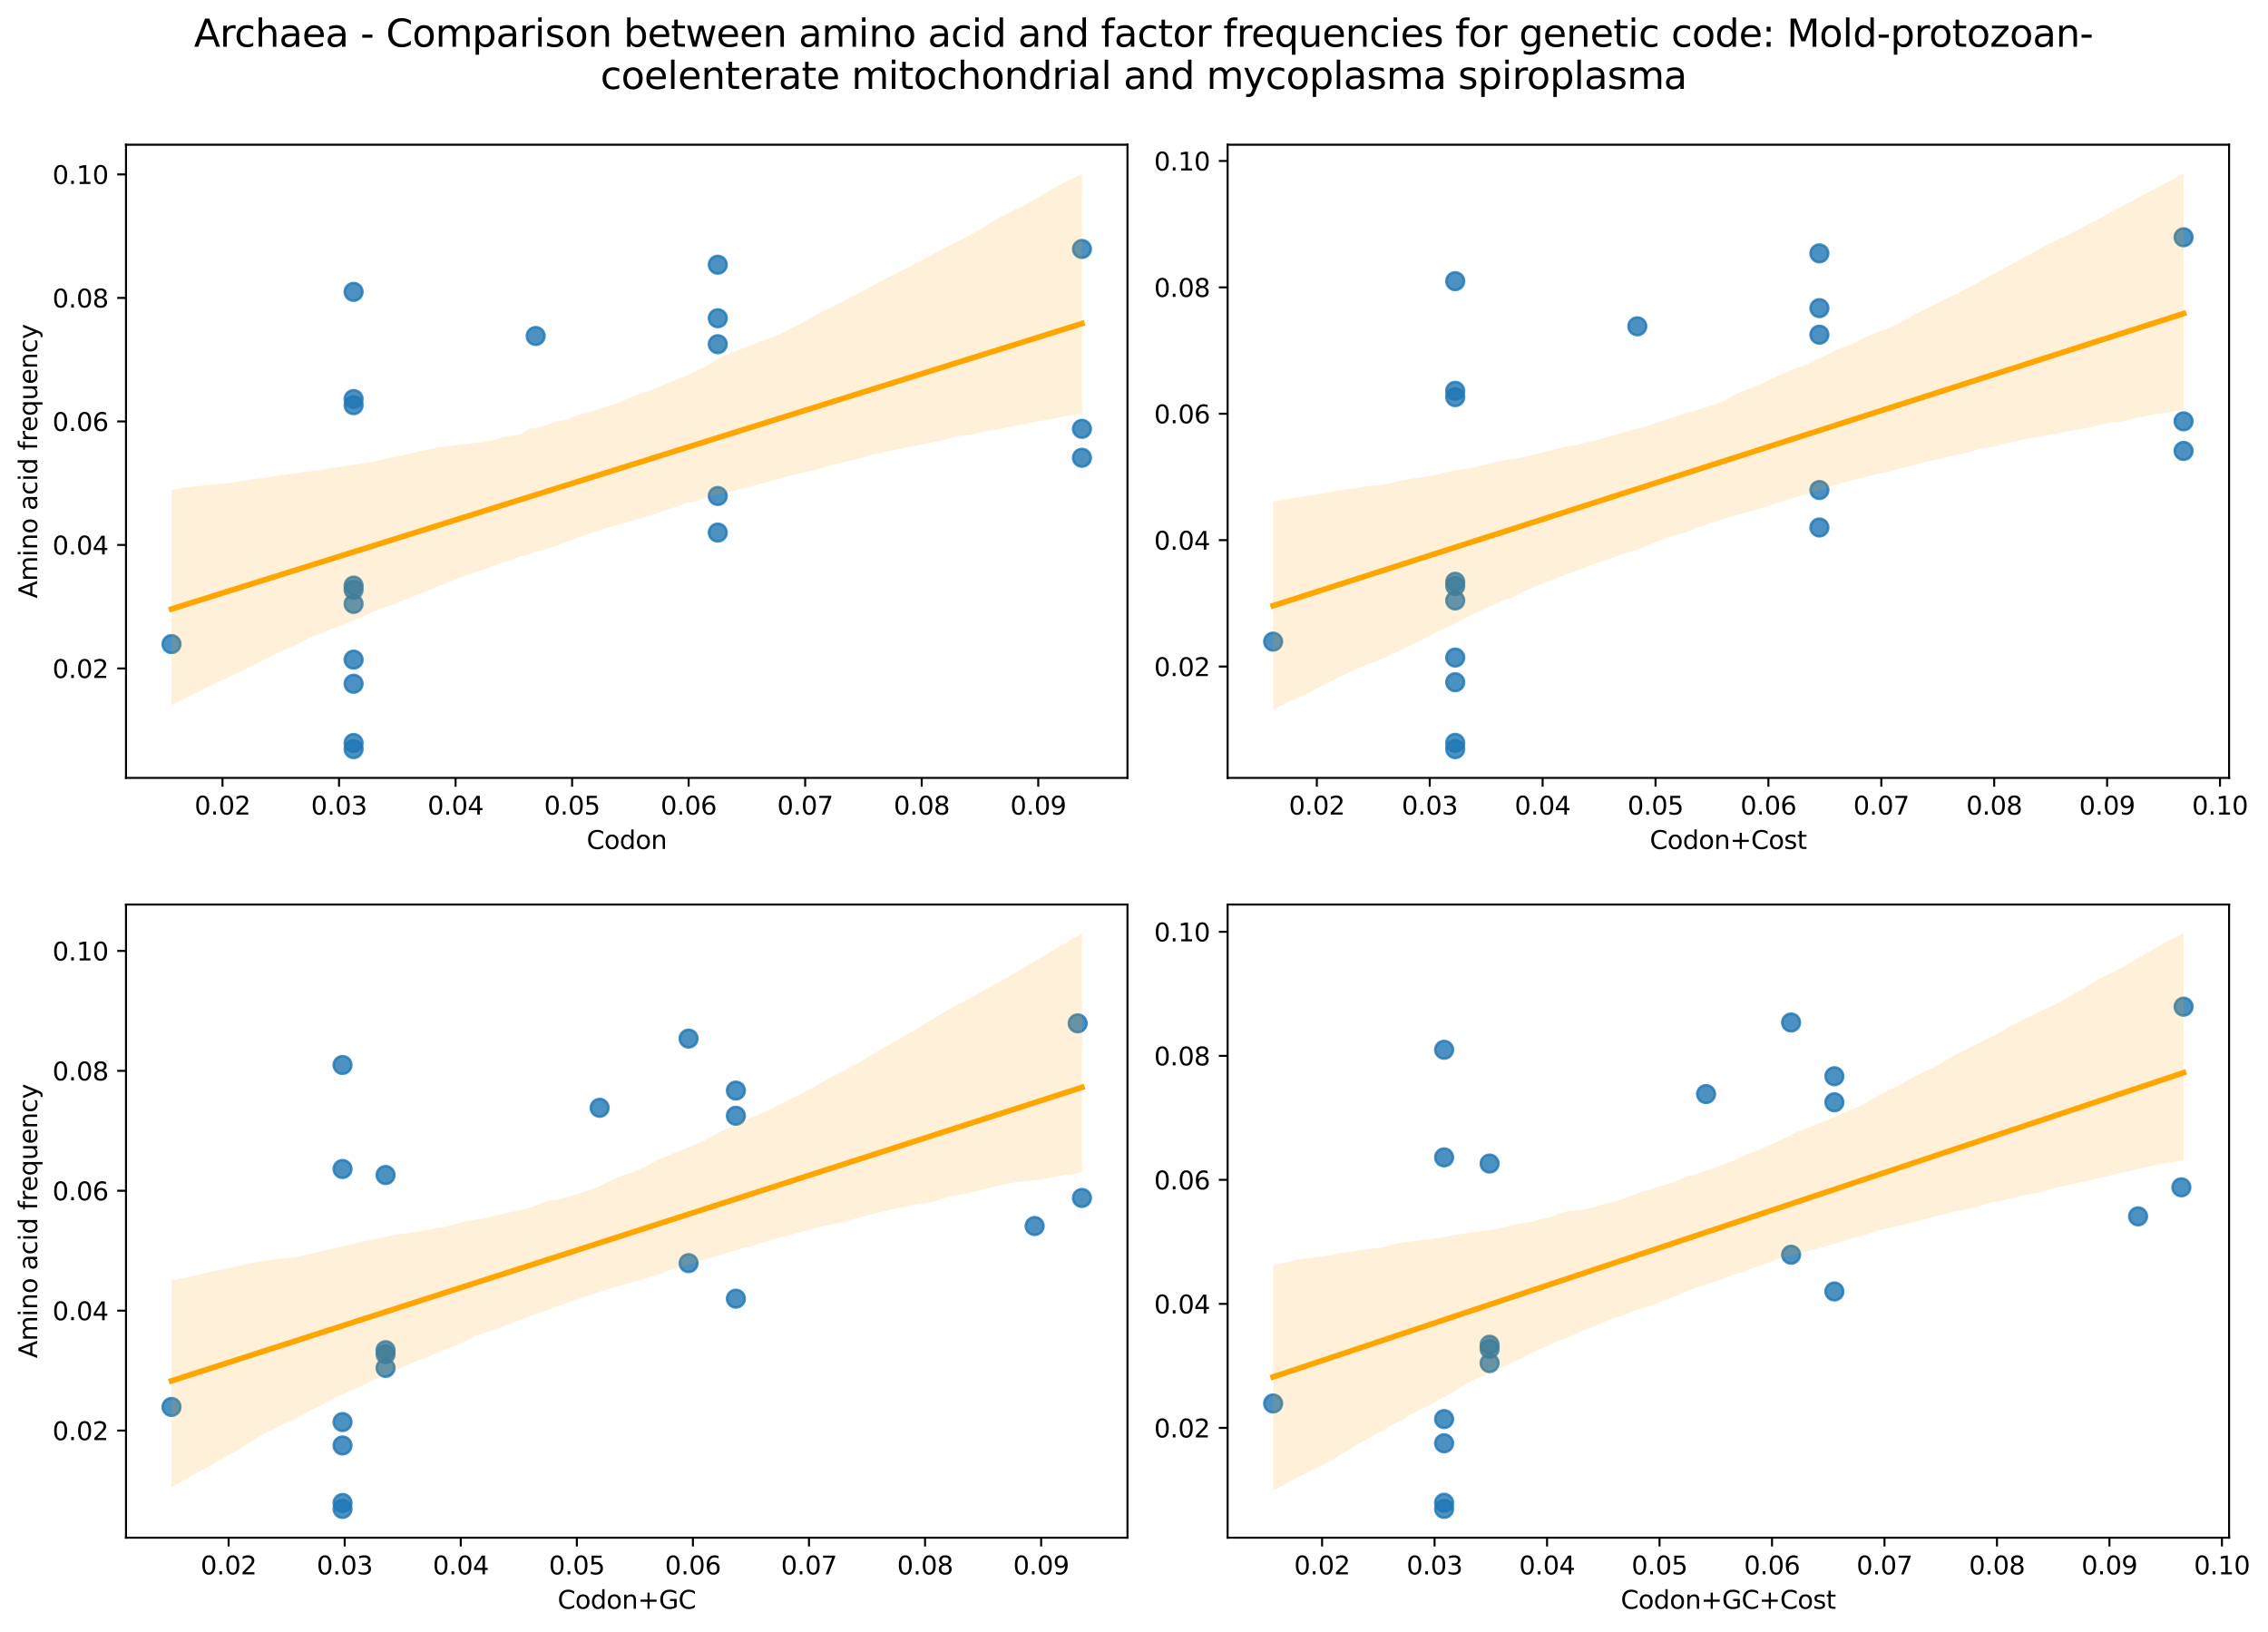 <?xml version="1.0" encoding="utf-8" standalone="no"?>
<!DOCTYPE svg PUBLIC "-//W3C//DTD SVG 1.1//EN"
  "http://www.w3.org/Graphics/SVG/1.1/DTD/svg11.dtd">
<svg xmlns:xlink="http://www.w3.org/1999/xlink" width="902.629pt" height="649.556pt" viewBox="0 0 902.629 649.556" xmlns="http://www.w3.org/2000/svg" version="1.1">
 <defs>
  <style type="text/css">*{stroke-linejoin: round; stroke-linecap: butt}</style>
 </defs>
 <g id="figure_1">
  <g id="patch_1">
   <path d="M 0 649.556 
L 902.629 649.556 
L 902.629 0 
L 0 0 
z
" style="fill: #ffffff"/>
  </g>
  <g id="axes_1">
   <g id="patch_2">
    <path d="M 50.144 309.6 
L 448.715 309.6 
L 448.715 57.6 
L 50.144 57.6 
z
" style="fill: #ffffff"/>
   </g>
   <g id="PathCollection_1">
    <defs>
     <path id="m27ca996b75" d="M 0 3.536 
C 0.938 3.536 1.837 3.163 2.5 2.5 
C 3.163 1.837 3.536 0.938 3.536 0 
C 3.536 -0.938 3.163 -1.837 2.5 -2.5 
C 1.837 -3.163 0.938 -3.536 0 -3.536 
C -0.938 -3.536 -1.837 -3.163 -2.5 -2.5 
C -3.163 -1.837 -3.536 -0.938 -3.536 0 
C -3.536 0.938 -3.163 1.837 -2.5 2.5 
C -1.837 3.163 -0.938 3.536 0 3.536 
z
" style="stroke: #1f77b4; stroke-opacity: 0.8"/>
    </defs>
    <g clip-path="url(#pe1047b668f)">
     <use xlink:href="#m27ca996b75" x="68.261" y="256.347" style="fill: #1f77b4; fill-opacity: 0.8; stroke: #1f77b4; stroke-opacity: 0.8"/>
     <use xlink:href="#m27ca996b75" x="140.728" y="298.145" style="fill: #1f77b4; fill-opacity: 0.8; stroke: #1f77b4; stroke-opacity: 0.8"/>
     <use xlink:href="#m27ca996b75" x="140.728" y="295.71" style="fill: #1f77b4; fill-opacity: 0.8; stroke: #1f77b4; stroke-opacity: 0.8"/>
     <use xlink:href="#m27ca996b75" x="140.728" y="158.813" style="fill: #1f77b4; fill-opacity: 0.8; stroke: #1f77b4; stroke-opacity: 0.8"/>
     <use xlink:href="#m27ca996b75" x="140.728" y="116.166" style="fill: #1f77b4; fill-opacity: 0.8; stroke: #1f77b4; stroke-opacity: 0.8"/>
     <use xlink:href="#m27ca996b75" x="140.728" y="240.344" style="fill: #1f77b4; fill-opacity: 0.8; stroke: #1f77b4; stroke-opacity: 0.8"/>
     <use xlink:href="#m27ca996b75" x="140.728" y="272.133" style="fill: #1f77b4; fill-opacity: 0.8; stroke: #1f77b4; stroke-opacity: 0.8"/>
     <use xlink:href="#m27ca996b75" x="140.728" y="161.268" style="fill: #1f77b4; fill-opacity: 0.8; stroke: #1f77b4; stroke-opacity: 0.8"/>
     <use xlink:href="#m27ca996b75" x="140.728" y="233.073" style="fill: #1f77b4; fill-opacity: 0.8; stroke: #1f77b4; stroke-opacity: 0.8"/>
     <use xlink:href="#m27ca996b75" x="140.728" y="262.541" style="fill: #1f77b4; fill-opacity: 0.8; stroke: #1f77b4; stroke-opacity: 0.8"/>
     <use xlink:href="#m27ca996b75" x="140.728" y="234.733" style="fill: #1f77b4; fill-opacity: 0.8; stroke: #1f77b4; stroke-opacity: 0.8"/>
     <use xlink:href="#m27ca996b75" x="213.196" y="133.726" style="fill: #1f77b4; fill-opacity: 0.8; stroke: #1f77b4; stroke-opacity: 0.8"/>
     <use xlink:href="#m27ca996b75" x="285.663" y="136.985" style="fill: #1f77b4; fill-opacity: 0.8; stroke: #1f77b4; stroke-opacity: 0.8"/>
     <use xlink:href="#m27ca996b75" x="285.663" y="126.66" style="fill: #1f77b4; fill-opacity: 0.8; stroke: #1f77b4; stroke-opacity: 0.8"/>
     <use xlink:href="#m27ca996b75" x="285.663" y="211.962" style="fill: #1f77b4; fill-opacity: 0.8; stroke: #1f77b4; stroke-opacity: 0.8"/>
     <use xlink:href="#m27ca996b75" x="285.663" y="197.397" style="fill: #1f77b4; fill-opacity: 0.8; stroke: #1f77b4; stroke-opacity: 0.8"/>
     <use xlink:href="#m27ca996b75" x="285.663" y="105.353" style="fill: #1f77b4; fill-opacity: 0.8; stroke: #1f77b4; stroke-opacity: 0.8"/>
     <use xlink:href="#m27ca996b75" x="430.598" y="99.095" style="fill: #1f77b4; fill-opacity: 0.8; stroke: #1f77b4; stroke-opacity: 0.8"/>
     <use xlink:href="#m27ca996b75" x="430.598" y="170.68" style="fill: #1f77b4; fill-opacity: 0.8; stroke: #1f77b4; stroke-opacity: 0.8"/>
     <use xlink:href="#m27ca996b75" x="430.598" y="182.187" style="fill: #1f77b4; fill-opacity: 0.8; stroke: #1f77b4; stroke-opacity: 0.8"/>
    </g>
   </g>
   <g id="PolyCollection_1">
    <path d="M 68.261 194.958 
L 68.261 280.677 
L 71.921 278.88 
L 75.581 277.071 
L 79.241 275.188 
L 82.901 273.344 
L 86.561 271.499 
L 90.22 269.956 
L 93.88 268.26 
L 97.54 266.419 
L 101.2 264.583 
L 104.86 262.738 
L 108.52 260.893 
L 112.18 259.124 
L 115.84 257.49 
L 119.5 255.832 
L 123.16 253.851 
L 126.82 252.521 
L 130.48 250.966 
L 134.14 249.521 
L 137.8 248.221 
L 141.46 246.595 
L 145.12 245.051 
L 148.78 243.368 
L 152.44 242.015 
L 156.1 240.747 
L 159.76 239.173 
L 163.42 237.754 
L 167.08 236.274 
L 170.74 234.895 
L 174.4 233.242 
L 178.06 231.886 
L 181.72 230.476 
L 185.38 229.009 
L 189.04 227.9 
L 192.7 226.576 
L 196.36 225.244 
L 200.02 223.902 
L 203.68 222.75 
L 207.34 221.43 
L 211 220.41 
L 214.66 219.259 
L 218.32 218.262 
L 221.98 217.078 
L 225.64 215.602 
L 229.3 214.217 
L 232.96 212.968 
L 236.62 211.718 
L 240.28 210.503 
L 243.94 209.44 
L 247.599 208.411 
L 251.259 207.326 
L 254.919 206.264 
L 258.579 205.205 
L 262.239 203.958 
L 265.899 202.71 
L 269.559 201.522 
L 273.219 200.263 
L 276.879 199.435 
L 280.539 198.073 
L 284.199 196.994 
L 287.859 196.133 
L 291.519 195.414 
L 295.179 194.616 
L 298.839 193.651 
L 302.499 192.645 
L 306.159 191.575 
L 309.819 190.631 
L 313.479 189.625 
L 317.139 188.679 
L 320.799 187.86 
L 324.459 187.038 
L 328.119 185.945 
L 331.779 184.846 
L 335.439 184.015 
L 339.099 183.176 
L 342.759 182.287 
L 346.419 181.09 
L 350.079 180.285 
L 353.739 179.547 
L 357.399 178.796 
L 361.059 178.029 
L 364.719 177.333 
L 368.379 176.598 
L 372.039 175.867 
L 375.699 175.055 
L 379.359 174.05 
L 383.019 173.269 
L 386.679 172.915 
L 390.339 172.187 
L 393.999 171.345 
L 397.659 170.715 
L 401.318 169.981 
L 404.978 169.248 
L 408.638 168.514 
L 412.298 167.792 
L 415.958 167.257 
L 419.618 166.526 
L 423.278 165.727 
L 426.938 165.054 
L 430.598 164.497 
L 430.598 69.055 
L 430.598 69.055 
L 426.938 71.029 
L 423.278 72.756 
L 419.618 74.75 
L 415.958 76.915 
L 412.298 79.079 
L 408.638 81.117 
L 404.978 82.935 
L 401.318 84.758 
L 397.659 86.582 
L 393.999 88.813 
L 390.339 91.163 
L 386.679 93.147 
L 383.019 95.063 
L 379.359 96.98 
L 375.699 98.896 
L 372.039 100.813 
L 368.379 102.73 
L 364.719 104.646 
L 361.059 106.632 
L 357.399 108.471 
L 353.739 110.324 
L 350.079 112.115 
L 346.419 114.189 
L 342.759 116.084 
L 339.099 118.03 
L 335.439 119.941 
L 331.779 121.853 
L 328.119 123.647 
L 324.459 125.539 
L 320.799 127.516 
L 317.139 129.498 
L 313.479 131.41 
L 309.819 133.266 
L 306.159 134.646 
L 302.499 136.016 
L 298.839 137.399 
L 295.179 138.798 
L 291.519 140.161 
L 287.859 141.539 
L 284.199 143.777 
L 280.539 145.901 
L 276.879 147.691 
L 273.219 149.48 
L 269.559 150.958 
L 265.899 152.352 
L 262.239 154.04 
L 258.579 155.467 
L 254.919 156.547 
L 251.259 158.088 
L 247.599 159.603 
L 243.94 161.055 
L 240.28 162.135 
L 236.62 163.396 
L 232.96 164.39 
L 229.3 165.448 
L 225.64 167.134 
L 221.98 167.543 
L 218.32 168.824 
L 214.66 170.045 
L 211 170.53 
L 207.34 172.716 
L 203.68 173.36 
L 200.02 174.016 
L 196.36 175.086 
L 192.7 175.807 
L 189.04 176.26 
L 185.38 176.677 
L 181.72 177.149 
L 178.06 177.689 
L 174.4 178.017 
L 170.74 178.832 
L 167.08 179.647 
L 163.42 180.438 
L 159.76 181.322 
L 156.1 182.003 
L 152.44 182.867 
L 148.78 183.73 
L 145.12 184.354 
L 141.46 184.887 
L 137.8 185.42 
L 134.14 185.953 
L 130.48 186.49 
L 126.82 187.177 
L 123.16 187.557 
L 119.5 188.084 
L 115.84 188.616 
L 112.18 189.106 
L 108.52 189.664 
L 104.86 190.21 
L 101.2 190.74 
L 97.54 191.305 
L 93.88 191.852 
L 90.22 192.332 
L 86.561 192.732 
L 82.901 193.027 
L 79.241 193.415 
L 75.581 193.808 
L 71.921 194.234 
L 68.261 194.958 
z
" clip-path="url(#pe1047b668f)" style="fill: #ffa500; fill-opacity: 0.15"/>
   </g>
   <g id="matplotlib.axis_1">
    <g id="xtick_1">
     <g id="line2d_1">
      <defs>
       <path id="mc806c6bbb2" d="M 0 0 
L 0 3.5 
" style="stroke: #000000; stroke-width: 0.8"/>
      </defs>
      <g>
       <use xlink:href="#mc806c6bbb2" x="88.552" y="309.6" style="stroke: #000000; stroke-width: 0.8"/>
      </g>
     </g>
     <g id="text_1">
      <!-- 0.02 -->
      <g transform="translate(77.419 324.198) scale(0.1 -0.1)">
       <defs>
        <path id="DejaVuSans-30" d="M 2034 4250 
Q 1547 4250 1301 3770 
Q 1056 3291 1056 2328 
Q 1056 1369 1301 889 
Q 1547 409 2034 409 
Q 2525 409 2770 889 
Q 3016 1369 3016 2328 
Q 3016 3291 2770 3770 
Q 2525 4250 2034 4250 
z
M 2034 4750 
Q 2819 4750 3233 4129 
Q 3647 3509 3647 2328 
Q 3647 1150 3233 529 
Q 2819 -91 2034 -91 
Q 1250 -91 836 529 
Q 422 1150 422 2328 
Q 422 3509 836 4129 
Q 1250 4750 2034 4750 
z
" transform="scale(0.016)"/>
        <path id="DejaVuSans-2e" d="M 684 794 
L 1344 794 
L 1344 0 
L 684 0 
L 684 794 
z
" transform="scale(0.016)"/>
        <path id="DejaVuSans-32" d="M 1228 531 
L 3431 531 
L 3431 0 
L 469 0 
L 469 531 
Q 828 903 1448 1529 
Q 2069 2156 2228 2338 
Q 2531 2678 2651 2914 
Q 2772 3150 2772 3378 
Q 2772 3750 2511 3984 
Q 2250 4219 1831 4219 
Q 1534 4219 1204 4116 
Q 875 4013 500 3803 
L 500 4441 
Q 881 4594 1212 4672 
Q 1544 4750 1819 4750 
Q 2544 4750 2975 4387 
Q 3406 4025 3406 3419 
Q 3406 3131 3298 2873 
Q 3191 2616 2906 2266 
Q 2828 2175 2409 1742 
Q 1991 1309 1228 531 
z
" transform="scale(0.016)"/>
       </defs>
       <use xlink:href="#DejaVuSans-30"/>
       <use xlink:href="#DejaVuSans-2e" x="63.623"/>
       <use xlink:href="#DejaVuSans-30" x="95.41"/>
       <use xlink:href="#DejaVuSans-32" x="159.033"/>
      </g>
     </g>
    </g>
    <g id="xtick_2">
     <g id="line2d_2">
      <g>
       <use xlink:href="#mc806c6bbb2" x="134.931" y="309.6" style="stroke: #000000; stroke-width: 0.8"/>
      </g>
     </g>
     <g id="text_2">
      <!-- 0.03 -->
      <g transform="translate(123.798 324.198) scale(0.1 -0.1)">
       <defs>
        <path id="DejaVuSans-33" d="M 2597 2516 
Q 3050 2419 3304 2112 
Q 3559 1806 3559 1356 
Q 3559 666 3084 287 
Q 2609 -91 1734 -91 
Q 1441 -91 1130 -33 
Q 819 25 488 141 
L 488 750 
Q 750 597 1062 519 
Q 1375 441 1716 441 
Q 2309 441 2620 675 
Q 2931 909 2931 1356 
Q 2931 1769 2642 2001 
Q 2353 2234 1838 2234 
L 1294 2234 
L 1294 2753 
L 1863 2753 
Q 2328 2753 2575 2939 
Q 2822 3125 2822 3475 
Q 2822 3834 2567 4026 
Q 2313 4219 1838 4219 
Q 1578 4219 1281 4162 
Q 984 4106 628 3988 
L 628 4550 
Q 988 4650 1302 4700 
Q 1616 4750 1894 4750 
Q 2613 4750 3031 4423 
Q 3450 4097 3450 3541 
Q 3450 3153 3228 2886 
Q 3006 2619 2597 2516 
z
" transform="scale(0.016)"/>
       </defs>
       <use xlink:href="#DejaVuSans-30"/>
       <use xlink:href="#DejaVuSans-2e" x="63.623"/>
       <use xlink:href="#DejaVuSans-30" x="95.41"/>
       <use xlink:href="#DejaVuSans-33" x="159.033"/>
      </g>
     </g>
    </g>
    <g id="xtick_3">
     <g id="line2d_3">
      <g>
       <use xlink:href="#mc806c6bbb2" x="181.31" y="309.6" style="stroke: #000000; stroke-width: 0.8"/>
      </g>
     </g>
     <g id="text_3">
      <!-- 0.04 -->
      <g transform="translate(170.177 324.198) scale(0.1 -0.1)">
       <defs>
        <path id="DejaVuSans-34" d="M 2419 4116 
L 825 1625 
L 2419 1625 
L 2419 4116 
z
M 2253 4666 
L 3047 4666 
L 3047 1625 
L 3713 1625 
L 3713 1100 
L 3047 1100 
L 3047 0 
L 2419 0 
L 2419 1100 
L 313 1100 
L 313 1709 
L 2253 4666 
z
" transform="scale(0.016)"/>
       </defs>
       <use xlink:href="#DejaVuSans-30"/>
       <use xlink:href="#DejaVuSans-2e" x="63.623"/>
       <use xlink:href="#DejaVuSans-30" x="95.41"/>
       <use xlink:href="#DejaVuSans-34" x="159.033"/>
      </g>
     </g>
    </g>
    <g id="xtick_4">
     <g id="line2d_4">
      <g>
       <use xlink:href="#mc806c6bbb2" x="227.689" y="309.6" style="stroke: #000000; stroke-width: 0.8"/>
      </g>
     </g>
     <g id="text_4">
      <!-- 0.05 -->
      <g transform="translate(216.556 324.198) scale(0.1 -0.1)">
       <defs>
        <path id="DejaVuSans-35" d="M 691 4666 
L 3169 4666 
L 3169 4134 
L 1269 4134 
L 1269 2991 
Q 1406 3038 1543 3061 
Q 1681 3084 1819 3084 
Q 2600 3084 3056 2656 
Q 3513 2228 3513 1497 
Q 3513 744 3044 326 
Q 2575 -91 1722 -91 
Q 1428 -91 1123 -41 
Q 819 9 494 109 
L 494 744 
Q 775 591 1075 516 
Q 1375 441 1709 441 
Q 2250 441 2565 725 
Q 2881 1009 2881 1497 
Q 2881 1984 2565 2268 
Q 2250 2553 1709 2553 
Q 1456 2553 1204 2497 
Q 953 2441 691 2322 
L 691 4666 
z
" transform="scale(0.016)"/>
       </defs>
       <use xlink:href="#DejaVuSans-30"/>
       <use xlink:href="#DejaVuSans-2e" x="63.623"/>
       <use xlink:href="#DejaVuSans-30" x="95.41"/>
       <use xlink:href="#DejaVuSans-35" x="159.033"/>
      </g>
     </g>
    </g>
    <g id="xtick_5">
     <g id="line2d_5">
      <g>
       <use xlink:href="#mc806c6bbb2" x="274.068" y="309.6" style="stroke: #000000; stroke-width: 0.8"/>
      </g>
     </g>
     <g id="text_5">
      <!-- 0.06 -->
      <g transform="translate(262.936 324.198) scale(0.1 -0.1)">
       <defs>
        <path id="DejaVuSans-36" d="M 2113 2584 
Q 1688 2584 1439 2293 
Q 1191 2003 1191 1497 
Q 1191 994 1439 701 
Q 1688 409 2113 409 
Q 2538 409 2786 701 
Q 3034 994 3034 1497 
Q 3034 2003 2786 2293 
Q 2538 2584 2113 2584 
z
M 3366 4563 
L 3366 3988 
Q 3128 4100 2886 4159 
Q 2644 4219 2406 4219 
Q 1781 4219 1451 3797 
Q 1122 3375 1075 2522 
Q 1259 2794 1537 2939 
Q 1816 3084 2150 3084 
Q 2853 3084 3261 2657 
Q 3669 2231 3669 1497 
Q 3669 778 3244 343 
Q 2819 -91 2113 -91 
Q 1303 -91 875 529 
Q 447 1150 447 2328 
Q 447 3434 972 4092 
Q 1497 4750 2381 4750 
Q 2619 4750 2861 4703 
Q 3103 4656 3366 4563 
z
" transform="scale(0.016)"/>
       </defs>
       <use xlink:href="#DejaVuSans-30"/>
       <use xlink:href="#DejaVuSans-2e" x="63.623"/>
       <use xlink:href="#DejaVuSans-30" x="95.41"/>
       <use xlink:href="#DejaVuSans-36" x="159.033"/>
      </g>
     </g>
    </g>
    <g id="xtick_6">
     <g id="line2d_6">
      <g>
       <use xlink:href="#mc806c6bbb2" x="320.448" y="309.6" style="stroke: #000000; stroke-width: 0.8"/>
      </g>
     </g>
     <g id="text_6">
      <!-- 0.07 -->
      <g transform="translate(309.315 324.198) scale(0.1 -0.1)">
       <defs>
        <path id="DejaVuSans-37" d="M 525 4666 
L 3525 4666 
L 3525 4397 
L 1831 0 
L 1172 0 
L 2766 4134 
L 525 4134 
L 525 4666 
z
" transform="scale(0.016)"/>
       </defs>
       <use xlink:href="#DejaVuSans-30"/>
       <use xlink:href="#DejaVuSans-2e" x="63.623"/>
       <use xlink:href="#DejaVuSans-30" x="95.41"/>
       <use xlink:href="#DejaVuSans-37" x="159.033"/>
      </g>
     </g>
    </g>
    <g id="xtick_7">
     <g id="line2d_7">
      <g>
       <use xlink:href="#mc806c6bbb2" x="366.827" y="309.6" style="stroke: #000000; stroke-width: 0.8"/>
      </g>
     </g>
     <g id="text_7">
      <!-- 0.08 -->
      <g transform="translate(355.694 324.198) scale(0.1 -0.1)">
       <defs>
        <path id="DejaVuSans-38" d="M 2034 2216 
Q 1584 2216 1326 1975 
Q 1069 1734 1069 1313 
Q 1069 891 1326 650 
Q 1584 409 2034 409 
Q 2484 409 2743 651 
Q 3003 894 3003 1313 
Q 3003 1734 2745 1975 
Q 2488 2216 2034 2216 
z
M 1403 2484 
Q 997 2584 770 2862 
Q 544 3141 544 3541 
Q 544 4100 942 4425 
Q 1341 4750 2034 4750 
Q 2731 4750 3128 4425 
Q 3525 4100 3525 3541 
Q 3525 3141 3298 2862 
Q 3072 2584 2669 2484 
Q 3125 2378 3379 2068 
Q 3634 1759 3634 1313 
Q 3634 634 3220 271 
Q 2806 -91 2034 -91 
Q 1263 -91 848 271 
Q 434 634 434 1313 
Q 434 1759 690 2068 
Q 947 2378 1403 2484 
z
M 1172 3481 
Q 1172 3119 1398 2916 
Q 1625 2713 2034 2713 
Q 2441 2713 2670 2916 
Q 2900 3119 2900 3481 
Q 2900 3844 2670 4047 
Q 2441 4250 2034 4250 
Q 1625 4250 1398 4047 
Q 1172 3844 1172 3481 
z
" transform="scale(0.016)"/>
       </defs>
       <use xlink:href="#DejaVuSans-30"/>
       <use xlink:href="#DejaVuSans-2e" x="63.623"/>
       <use xlink:href="#DejaVuSans-30" x="95.41"/>
       <use xlink:href="#DejaVuSans-38" x="159.033"/>
      </g>
     </g>
    </g>
    <g id="xtick_8">
     <g id="line2d_8">
      <g>
       <use xlink:href="#mc806c6bbb2" x="413.206" y="309.6" style="stroke: #000000; stroke-width: 0.8"/>
      </g>
     </g>
     <g id="text_8">
      <!-- 0.09 -->
      <g transform="translate(402.073 324.198) scale(0.1 -0.1)">
       <defs>
        <path id="DejaVuSans-39" d="M 703 97 
L 703 672 
Q 941 559 1184 500 
Q 1428 441 1663 441 
Q 2288 441 2617 861 
Q 2947 1281 2994 2138 
Q 2813 1869 2534 1725 
Q 2256 1581 1919 1581 
Q 1219 1581 811 2004 
Q 403 2428 403 3163 
Q 403 3881 828 4315 
Q 1253 4750 1959 4750 
Q 2769 4750 3195 4129 
Q 3622 3509 3622 2328 
Q 3622 1225 3098 567 
Q 2575 -91 1691 -91 
Q 1453 -91 1209 -44 
Q 966 3 703 97 
z
M 1959 2075 
Q 2384 2075 2632 2365 
Q 2881 2656 2881 3163 
Q 2881 3666 2632 3958 
Q 2384 4250 1959 4250 
Q 1534 4250 1286 3958 
Q 1038 3666 1038 3163 
Q 1038 2656 1286 2365 
Q 1534 2075 1959 2075 
z
" transform="scale(0.016)"/>
       </defs>
       <use xlink:href="#DejaVuSans-30"/>
       <use xlink:href="#DejaVuSans-2e" x="63.623"/>
       <use xlink:href="#DejaVuSans-30" x="95.41"/>
       <use xlink:href="#DejaVuSans-39" x="159.033"/>
      </g>
     </g>
    </g>
    <g id="text_9">
     <!-- Codon -->
     <g transform="translate(233.476 337.877) scale(0.1 -0.1)">
      <defs>
       <path id="DejaVuSans-43" d="M 4122 4306 
L 4122 3641 
Q 3803 3938 3442 4084 
Q 3081 4231 2675 4231 
Q 1875 4231 1450 3742 
Q 1025 3253 1025 2328 
Q 1025 1406 1450 917 
Q 1875 428 2675 428 
Q 3081 428 3442 575 
Q 3803 722 4122 1019 
L 4122 359 
Q 3791 134 3420 21 
Q 3050 -91 2638 -91 
Q 1578 -91 968 557 
Q 359 1206 359 2328 
Q 359 3453 968 4101 
Q 1578 4750 2638 4750 
Q 3056 4750 3426 4639 
Q 3797 4528 4122 4306 
z
" transform="scale(0.016)"/>
       <path id="DejaVuSans-6f" d="M 1959 3097 
Q 1497 3097 1228 2736 
Q 959 2375 959 1747 
Q 959 1119 1226 758 
Q 1494 397 1959 397 
Q 2419 397 2687 759 
Q 2956 1122 2956 1747 
Q 2956 2369 2687 2733 
Q 2419 3097 1959 3097 
z
M 1959 3584 
Q 2709 3584 3137 3096 
Q 3566 2609 3566 1747 
Q 3566 888 3137 398 
Q 2709 -91 1959 -91 
Q 1206 -91 779 398 
Q 353 888 353 1747 
Q 353 2609 779 3096 
Q 1206 3584 1959 3584 
z
" transform="scale(0.016)"/>
       <path id="DejaVuSans-64" d="M 2906 2969 
L 2906 4863 
L 3481 4863 
L 3481 0 
L 2906 0 
L 2906 525 
Q 2725 213 2448 61 
Q 2172 -91 1784 -91 
Q 1150 -91 751 415 
Q 353 922 353 1747 
Q 353 2572 751 3078 
Q 1150 3584 1784 3584 
Q 2172 3584 2448 3432 
Q 2725 3281 2906 2969 
z
M 947 1747 
Q 947 1113 1208 752 
Q 1469 391 1925 391 
Q 2381 391 2643 752 
Q 2906 1113 2906 1747 
Q 2906 2381 2643 2742 
Q 2381 3103 1925 3103 
Q 1469 3103 1208 2742 
Q 947 2381 947 1747 
z
" transform="scale(0.016)"/>
       <path id="DejaVuSans-6e" d="M 3513 2113 
L 3513 0 
L 2938 0 
L 2938 2094 
Q 2938 2591 2744 2837 
Q 2550 3084 2163 3084 
Q 1697 3084 1428 2787 
Q 1159 2491 1159 1978 
L 1159 0 
L 581 0 
L 581 3500 
L 1159 3500 
L 1159 2956 
Q 1366 3272 1645 3428 
Q 1925 3584 2291 3584 
Q 2894 3584 3203 3211 
Q 3513 2838 3513 2113 
z
" transform="scale(0.016)"/>
      </defs>
      <use xlink:href="#DejaVuSans-43"/>
      <use xlink:href="#DejaVuSans-6f" x="69.824"/>
      <use xlink:href="#DejaVuSans-64" x="131.006"/>
      <use xlink:href="#DejaVuSans-6f" x="194.482"/>
      <use xlink:href="#DejaVuSans-6e" x="255.664"/>
     </g>
    </g>
   </g>
   <g id="matplotlib.axis_2">
    <g id="ytick_1">
     <g id="line2d_9">
      <defs>
       <path id="m0f5a9db4c4" d="M 0 0 
L -3.5 0 
" style="stroke: #000000; stroke-width: 0.8"/>
      </defs>
      <g>
       <use xlink:href="#m0f5a9db4c4" x="50.144" y="266.03" style="stroke: #000000; stroke-width: 0.8"/>
      </g>
     </g>
     <g id="text_10">
      <!-- 0.02 -->
      <g transform="translate(20.878 269.829) scale(0.1 -0.1)">
       <use xlink:href="#DejaVuSans-30"/>
       <use xlink:href="#DejaVuSans-2e" x="63.623"/>
       <use xlink:href="#DejaVuSans-30" x="95.41"/>
       <use xlink:href="#DejaVuSans-32" x="159.033"/>
      </g>
     </g>
    </g>
    <g id="ytick_2">
     <g id="line2d_10">
      <g>
       <use xlink:href="#m0f5a9db4c4" x="50.144" y="216.877" style="stroke: #000000; stroke-width: 0.8"/>
      </g>
     </g>
     <g id="text_11">
      <!-- 0.04 -->
      <g transform="translate(20.878 220.676) scale(0.1 -0.1)">
       <use xlink:href="#DejaVuSans-30"/>
       <use xlink:href="#DejaVuSans-2e" x="63.623"/>
       <use xlink:href="#DejaVuSans-30" x="95.41"/>
       <use xlink:href="#DejaVuSans-34" x="159.033"/>
      </g>
     </g>
    </g>
    <g id="ytick_3">
     <g id="line2d_11">
      <g>
       <use xlink:href="#m0f5a9db4c4" x="50.144" y="167.724" style="stroke: #000000; stroke-width: 0.8"/>
      </g>
     </g>
     <g id="text_12">
      <!-- 0.06 -->
      <g transform="translate(20.878 171.523) scale(0.1 -0.1)">
       <use xlink:href="#DejaVuSans-30"/>
       <use xlink:href="#DejaVuSans-2e" x="63.623"/>
       <use xlink:href="#DejaVuSans-30" x="95.41"/>
       <use xlink:href="#DejaVuSans-36" x="159.033"/>
      </g>
     </g>
    </g>
    <g id="ytick_4">
     <g id="line2d_12">
      <g>
       <use xlink:href="#m0f5a9db4c4" x="50.144" y="118.57" style="stroke: #000000; stroke-width: 0.8"/>
      </g>
     </g>
     <g id="text_13">
      <!-- 0.08 -->
      <g transform="translate(20.878 122.37) scale(0.1 -0.1)">
       <use xlink:href="#DejaVuSans-30"/>
       <use xlink:href="#DejaVuSans-2e" x="63.623"/>
       <use xlink:href="#DejaVuSans-30" x="95.41"/>
       <use xlink:href="#DejaVuSans-38" x="159.033"/>
      </g>
     </g>
    </g>
    <g id="ytick_5">
     <g id="line2d_13">
      <g>
       <use xlink:href="#m0f5a9db4c4" x="50.144" y="69.417" style="stroke: #000000; stroke-width: 0.8"/>
      </g>
     </g>
     <g id="text_14">
      <!-- 0.10 -->
      <g transform="translate(20.878 73.217) scale(0.1 -0.1)">
       <defs>
        <path id="DejaVuSans-31" d="M 794 531 
L 1825 531 
L 1825 4091 
L 703 3866 
L 703 4441 
L 1819 4666 
L 2450 4666 
L 2450 531 
L 3481 531 
L 3481 0 
L 794 0 
L 794 531 
z
" transform="scale(0.016)"/>
       </defs>
       <use xlink:href="#DejaVuSans-30"/>
       <use xlink:href="#DejaVuSans-2e" x="63.623"/>
       <use xlink:href="#DejaVuSans-31" x="95.41"/>
       <use xlink:href="#DejaVuSans-30" x="159.033"/>
      </g>
     </g>
    </g>
    <g id="text_15">
     <!-- Amino acid frequency -->
     <g transform="translate(14.798 238.139) rotate(-90) scale(0.1 -0.1)">
      <defs>
       <path id="DejaVuSans-41" d="M 2188 4044 
L 1331 1722 
L 3047 1722 
L 2188 4044 
z
M 1831 4666 
L 2547 4666 
L 4325 0 
L 3669 0 
L 3244 1197 
L 1141 1197 
L 716 0 
L 50 0 
L 1831 4666 
z
" transform="scale(0.016)"/>
       <path id="DejaVuSans-6d" d="M 3328 2828 
Q 3544 3216 3844 3400 
Q 4144 3584 4550 3584 
Q 5097 3584 5394 3201 
Q 5691 2819 5691 2113 
L 5691 0 
L 5113 0 
L 5113 2094 
Q 5113 2597 4934 2840 
Q 4756 3084 4391 3084 
Q 3944 3084 3684 2787 
Q 3425 2491 3425 1978 
L 3425 0 
L 2847 0 
L 2847 2094 
Q 2847 2600 2669 2842 
Q 2491 3084 2119 3084 
Q 1678 3084 1418 2786 
Q 1159 2488 1159 1978 
L 1159 0 
L 581 0 
L 581 3500 
L 1159 3500 
L 1159 2956 
Q 1356 3278 1631 3431 
Q 1906 3584 2284 3584 
Q 2666 3584 2933 3390 
Q 3200 3197 3328 2828 
z
" transform="scale(0.016)"/>
       <path id="DejaVuSans-69" d="M 603 3500 
L 1178 3500 
L 1178 0 
L 603 0 
L 603 3500 
z
M 603 4863 
L 1178 4863 
L 1178 4134 
L 603 4134 
L 603 4863 
z
" transform="scale(0.016)"/>
       <path id="DejaVuSans-20" transform="scale(0.016)"/>
       <path id="DejaVuSans-61" d="M 2194 1759 
Q 1497 1759 1228 1600 
Q 959 1441 959 1056 
Q 959 750 1161 570 
Q 1363 391 1709 391 
Q 2188 391 2477 730 
Q 2766 1069 2766 1631 
L 2766 1759 
L 2194 1759 
z
M 3341 1997 
L 3341 0 
L 2766 0 
L 2766 531 
Q 2569 213 2275 61 
Q 1981 -91 1556 -91 
Q 1019 -91 701 211 
Q 384 513 384 1019 
Q 384 1609 779 1909 
Q 1175 2209 1959 2209 
L 2766 2209 
L 2766 2266 
Q 2766 2663 2505 2880 
Q 2244 3097 1772 3097 
Q 1472 3097 1187 3025 
Q 903 2953 641 2809 
L 641 3341 
Q 956 3463 1253 3523 
Q 1550 3584 1831 3584 
Q 2591 3584 2966 3190 
Q 3341 2797 3341 1997 
z
" transform="scale(0.016)"/>
       <path id="DejaVuSans-63" d="M 3122 3366 
L 3122 2828 
Q 2878 2963 2633 3030 
Q 2388 3097 2138 3097 
Q 1578 3097 1268 2742 
Q 959 2388 959 1747 
Q 959 1106 1268 751 
Q 1578 397 2138 397 
Q 2388 397 2633 464 
Q 2878 531 3122 666 
L 3122 134 
Q 2881 22 2623 -34 
Q 2366 -91 2075 -91 
Q 1284 -91 818 406 
Q 353 903 353 1747 
Q 353 2603 823 3093 
Q 1294 3584 2113 3584 
Q 2378 3584 2631 3529 
Q 2884 3475 3122 3366 
z
" transform="scale(0.016)"/>
       <path id="DejaVuSans-66" d="M 2375 4863 
L 2375 4384 
L 1825 4384 
Q 1516 4384 1395 4259 
Q 1275 4134 1275 3809 
L 1275 3500 
L 2222 3500 
L 2222 3053 
L 1275 3053 
L 1275 0 
L 697 0 
L 697 3053 
L 147 3053 
L 147 3500 
L 697 3500 
L 697 3744 
Q 697 4328 969 4595 
Q 1241 4863 1831 4863 
L 2375 4863 
z
" transform="scale(0.016)"/>
       <path id="DejaVuSans-72" d="M 2631 2963 
Q 2534 3019 2420 3045 
Q 2306 3072 2169 3072 
Q 1681 3072 1420 2755 
Q 1159 2438 1159 1844 
L 1159 0 
L 581 0 
L 581 3500 
L 1159 3500 
L 1159 2956 
Q 1341 3275 1631 3429 
Q 1922 3584 2338 3584 
Q 2397 3584 2469 3576 
Q 2541 3569 2628 3553 
L 2631 2963 
z
" transform="scale(0.016)"/>
       <path id="DejaVuSans-65" d="M 3597 1894 
L 3597 1613 
L 953 1613 
Q 991 1019 1311 708 
Q 1631 397 2203 397 
Q 2534 397 2845 478 
Q 3156 559 3463 722 
L 3463 178 
Q 3153 47 2828 -22 
Q 2503 -91 2169 -91 
Q 1331 -91 842 396 
Q 353 884 353 1716 
Q 353 2575 817 3079 
Q 1281 3584 2069 3584 
Q 2775 3584 3186 3129 
Q 3597 2675 3597 1894 
z
M 3022 2063 
Q 3016 2534 2758 2815 
Q 2500 3097 2075 3097 
Q 1594 3097 1305 2825 
Q 1016 2553 972 2059 
L 3022 2063 
z
" transform="scale(0.016)"/>
       <path id="DejaVuSans-71" d="M 947 1747 
Q 947 1113 1208 752 
Q 1469 391 1925 391 
Q 2381 391 2643 752 
Q 2906 1113 2906 1747 
Q 2906 2381 2643 2742 
Q 2381 3103 1925 3103 
Q 1469 3103 1208 2742 
Q 947 2381 947 1747 
z
M 2906 525 
Q 2725 213 2448 61 
Q 2172 -91 1784 -91 
Q 1150 -91 751 415 
Q 353 922 353 1747 
Q 353 2572 751 3078 
Q 1150 3584 1784 3584 
Q 2172 3584 2448 3432 
Q 2725 3281 2906 2969 
L 2906 3500 
L 3481 3500 
L 3481 -1331 
L 2906 -1331 
L 2906 525 
z
" transform="scale(0.016)"/>
       <path id="DejaVuSans-75" d="M 544 1381 
L 544 3500 
L 1119 3500 
L 1119 1403 
Q 1119 906 1312 657 
Q 1506 409 1894 409 
Q 2359 409 2629 706 
Q 2900 1003 2900 1516 
L 2900 3500 
L 3475 3500 
L 3475 0 
L 2900 0 
L 2900 538 
Q 2691 219 2414 64 
Q 2138 -91 1772 -91 
Q 1169 -91 856 284 
Q 544 659 544 1381 
z
M 1991 3584 
L 1991 3584 
z
" transform="scale(0.016)"/>
       <path id="DejaVuSans-79" d="M 2059 -325 
Q 1816 -950 1584 -1140 
Q 1353 -1331 966 -1331 
L 506 -1331 
L 506 -850 
L 844 -850 
Q 1081 -850 1212 -737 
Q 1344 -625 1503 -206 
L 1606 56 
L 191 3500 
L 800 3500 
L 1894 763 
L 2988 3500 
L 3597 3500 
L 2059 -325 
z
" transform="scale(0.016)"/>
      </defs>
      <use xlink:href="#DejaVuSans-41"/>
      <use xlink:href="#DejaVuSans-6d" x="68.408"/>
      <use xlink:href="#DejaVuSans-69" x="165.82"/>
      <use xlink:href="#DejaVuSans-6e" x="193.604"/>
      <use xlink:href="#DejaVuSans-6f" x="256.982"/>
      <use xlink:href="#DejaVuSans-20" x="318.164"/>
      <use xlink:href="#DejaVuSans-61" x="349.951"/>
      <use xlink:href="#DejaVuSans-63" x="411.23"/>
      <use xlink:href="#DejaVuSans-69" x="466.211"/>
      <use xlink:href="#DejaVuSans-64" x="493.994"/>
      <use xlink:href="#DejaVuSans-20" x="557.471"/>
      <use xlink:href="#DejaVuSans-66" x="589.258"/>
      <use xlink:href="#DejaVuSans-72" x="624.463"/>
      <use xlink:href="#DejaVuSans-65" x="663.326"/>
      <use xlink:href="#DejaVuSans-71" x="724.85"/>
      <use xlink:href="#DejaVuSans-75" x="788.326"/>
      <use xlink:href="#DejaVuSans-65" x="851.705"/>
      <use xlink:href="#DejaVuSans-6e" x="913.229"/>
      <use xlink:href="#DejaVuSans-63" x="976.607"/>
      <use xlink:href="#DejaVuSans-79" x="1031.588"/>
     </g>
    </g>
   </g>
   <g id="line2d_14">
    <path d="M 68.261 242.384 
L 71.921 241.236 
L 75.581 240.089 
L 79.241 238.941 
L 82.901 237.793 
L 86.561 236.646 
L 90.22 235.498 
L 93.88 234.351 
L 97.54 233.203 
L 101.2 232.055 
L 104.86 230.908 
L 108.52 229.76 
L 112.18 228.612 
L 115.84 227.465 
L 119.5 226.317 
L 123.16 225.17 
L 126.82 224.022 
L 130.48 222.874 
L 134.14 221.727 
L 137.8 220.579 
L 141.46 219.432 
L 145.12 218.284 
L 148.78 217.136 
L 152.44 215.989 
L 156.1 214.841 
L 159.76 213.693 
L 163.42 212.546 
L 167.08 211.398 
L 170.74 210.251 
L 174.4 209.103 
L 178.06 207.955 
L 181.72 206.808 
L 185.38 205.66 
L 189.04 204.512 
L 192.7 203.365 
L 196.36 202.217 
L 200.02 201.07 
L 203.68 199.922 
L 207.34 198.774 
L 211 197.627 
L 214.66 196.479 
L 218.32 195.332 
L 221.98 194.184 
L 225.64 193.036 
L 229.3 191.889 
L 232.96 190.741 
L 236.62 189.593 
L 240.28 188.446 
L 243.94 187.298 
L 247.599 186.151 
L 251.259 185.003 
L 254.919 183.855 
L 258.579 182.708 
L 262.239 181.56 
L 265.899 180.412 
L 269.559 179.265 
L 273.219 178.117 
L 276.879 176.97 
L 280.539 175.822 
L 284.199 174.674 
L 287.859 173.527 
L 291.519 172.379 
L 295.179 171.232 
L 298.839 170.084 
L 302.499 168.936 
L 306.159 167.789 
L 309.819 166.641 
L 313.479 165.493 
L 317.139 164.346 
L 320.799 163.198 
L 324.459 162.051 
L 328.119 160.903 
L 331.779 159.755 
L 335.439 158.608 
L 339.099 157.46 
L 342.759 156.312 
L 346.419 155.165 
L 350.079 154.017 
L 353.739 152.87 
L 357.399 151.722 
L 361.059 150.574 
L 364.719 149.427 
L 368.379 148.279 
L 372.039 147.132 
L 375.699 145.984 
L 379.359 144.836 
L 383.019 143.689 
L 386.679 142.541 
L 390.339 141.393 
L 393.999 140.246 
L 397.659 139.098 
L 401.318 137.951 
L 404.978 136.803 
L 408.638 135.655 
L 412.298 134.508 
L 415.958 133.36 
L 419.618 132.212 
L 423.278 131.065 
L 426.938 129.917 
L 430.598 128.77 
" clip-path="url(#pe1047b668f)" style="fill: none; stroke: #ffa500; stroke-width: 2.25; stroke-linecap: square"/>
   </g>
   <g id="patch_3">
    <path d="M 50.144 309.6 
L 50.144 57.6 
" style="fill: none; stroke: #000000; stroke-width: 0.8; stroke-linejoin: miter; stroke-linecap: square"/>
   </g>
   <g id="patch_4">
    <path d="M 448.715 309.6 
L 448.715 57.6 
" style="fill: none; stroke: #000000; stroke-width: 0.8; stroke-linejoin: miter; stroke-linecap: square"/>
   </g>
   <g id="patch_5">
    <path d="M 50.144 309.6 
L 448.715 309.6 
" style="fill: none; stroke: #000000; stroke-width: 0.8; stroke-linejoin: miter; stroke-linecap: square"/>
   </g>
   <g id="patch_6">
    <path d="M 50.144 57.6 
L 448.715 57.6 
" style="fill: none; stroke: #000000; stroke-width: 0.8; stroke-linejoin: miter; stroke-linecap: square"/>
   </g>
  </g>
  <g id="axes_2">
   <g id="patch_7">
    <path d="M 488.572 309.6 
L 887.144 309.6 
L 887.144 57.6 
L 488.572 57.6 
z
" style="fill: #ffffff"/>
   </g>
   <g id="PathCollection_2">
    <g clip-path="url(#p34f2610539)">
     <use xlink:href="#m27ca996b75" x="506.689" y="255.367" style="fill: #1f77b4; fill-opacity: 0.8; stroke: #1f77b4; stroke-opacity: 0.8"/>
     <use xlink:href="#m27ca996b75" x="579.157" y="298.145" style="fill: #1f77b4; fill-opacity: 0.8; stroke: #1f77b4; stroke-opacity: 0.8"/>
     <use xlink:href="#m27ca996b75" x="579.157" y="295.652" style="fill: #1f77b4; fill-opacity: 0.8; stroke: #1f77b4; stroke-opacity: 0.8"/>
     <use xlink:href="#m27ca996b75" x="579.157" y="155.548" style="fill: #1f77b4; fill-opacity: 0.8; stroke: #1f77b4; stroke-opacity: 0.8"/>
     <use xlink:href="#m27ca996b75" x="579.157" y="111.901" style="fill: #1f77b4; fill-opacity: 0.8; stroke: #1f77b4; stroke-opacity: 0.8"/>
     <use xlink:href="#m27ca996b75" x="579.157" y="238.989" style="fill: #1f77b4; fill-opacity: 0.8; stroke: #1f77b4; stroke-opacity: 0.8"/>
     <use xlink:href="#m27ca996b75" x="579.157" y="271.523" style="fill: #1f77b4; fill-opacity: 0.8; stroke: #1f77b4; stroke-opacity: 0.8"/>
     <use xlink:href="#m27ca996b75" x="579.157" y="158.061" style="fill: #1f77b4; fill-opacity: 0.8; stroke: #1f77b4; stroke-opacity: 0.8"/>
     <use xlink:href="#m27ca996b75" x="579.157" y="231.548" style="fill: #1f77b4; fill-opacity: 0.8; stroke: #1f77b4; stroke-opacity: 0.8"/>
     <use xlink:href="#m27ca996b75" x="579.157" y="261.707" style="fill: #1f77b4; fill-opacity: 0.8; stroke: #1f77b4; stroke-opacity: 0.8"/>
     <use xlink:href="#m27ca996b75" x="579.157" y="233.247" style="fill: #1f77b4; fill-opacity: 0.8; stroke: #1f77b4; stroke-opacity: 0.8"/>
     <use xlink:href="#m27ca996b75" x="651.624" y="129.872" style="fill: #1f77b4; fill-opacity: 0.8; stroke: #1f77b4; stroke-opacity: 0.8"/>
     <use xlink:href="#m27ca996b75" x="724.092" y="133.208" style="fill: #1f77b4; fill-opacity: 0.8; stroke: #1f77b4; stroke-opacity: 0.8"/>
     <use xlink:href="#m27ca996b75" x="724.092" y="122.641" style="fill: #1f77b4; fill-opacity: 0.8; stroke: #1f77b4; stroke-opacity: 0.8"/>
     <use xlink:href="#m27ca996b75" x="724.092" y="209.943" style="fill: #1f77b4; fill-opacity: 0.8; stroke: #1f77b4; stroke-opacity: 0.8"/>
     <use xlink:href="#m27ca996b75" x="724.092" y="195.036" style="fill: #1f77b4; fill-opacity: 0.8; stroke: #1f77b4; stroke-opacity: 0.8"/>
     <use xlink:href="#m27ca996b75" x="724.092" y="100.835" style="fill: #1f77b4; fill-opacity: 0.8; stroke: #1f77b4; stroke-opacity: 0.8"/>
     <use xlink:href="#m27ca996b75" x="869.027" y="94.43" style="fill: #1f77b4; fill-opacity: 0.8; stroke: #1f77b4; stroke-opacity: 0.8"/>
     <use xlink:href="#m27ca996b75" x="869.027" y="167.693" style="fill: #1f77b4; fill-opacity: 0.8; stroke: #1f77b4; stroke-opacity: 0.8"/>
     <use xlink:href="#m27ca996b75" x="869.027" y="179.47" style="fill: #1f77b4; fill-opacity: 0.8; stroke: #1f77b4; stroke-opacity: 0.8"/>
    </g>
   </g>
   <g id="PolyCollection_2">
    <path d="M 506.689 199.621 
L 506.689 282.33 
L 510.349 280.541 
L 514.009 278.751 
L 517.669 277.113 
L 521.329 275.601 
L 524.989 273.512 
L 528.649 271.593 
L 532.309 269.802 
L 535.969 268.011 
L 539.629 266.315 
L 543.289 264.826 
L 546.949 263.391 
L 550.609 261.975 
L 554.269 260.225 
L 557.929 258.424 
L 561.589 256.871 
L 565.249 254.985 
L 568.909 253.193 
L 572.569 251.13 
L 576.229 249.616 
L 579.889 247.775 
L 583.549 245.87 
L 587.209 244.108 
L 590.869 242.346 
L 594.529 240.626 
L 598.189 238.952 
L 601.849 237.754 
L 605.509 235.781 
L 609.169 234.129 
L 612.829 232.599 
L 616.488 231.297 
L 620.148 229.936 
L 623.808 228.436 
L 627.468 227.222 
L 631.128 225.686 
L 634.788 224.376 
L 638.448 223.066 
L 642.108 221.782 
L 645.768 220.485 
L 649.428 219.367 
L 653.088 218.153 
L 656.748 216.604 
L 660.408 215.137 
L 664.068 213.951 
L 667.728 212.79 
L 671.388 211.62 
L 675.048 210.11 
L 678.708 208.893 
L 682.368 207.716 
L 686.028 206.6 
L 689.688 205.415 
L 693.348 204.383 
L 697.008 203.349 
L 700.668 202.301 
L 704.328 201.053 
L 707.988 199.941 
L 711.648 198.827 
L 715.308 197.718 
L 718.968 196.604 
L 722.628 195.406 
L 726.288 194.387 
L 729.948 193.28 
L 733.608 192.166 
L 737.268 191.058 
L 740.928 190.261 
L 744.588 189.32 
L 748.248 188.337 
L 751.908 187.687 
L 755.568 186.581 
L 759.228 185.78 
L 762.888 184.758 
L 766.548 183.815 
L 770.208 182.931 
L 773.867 182.119 
L 777.527 181.306 
L 781.187 180.493 
L 784.847 179.653 
L 788.507 178.45 
L 792.167 177.995 
L 795.827 177.108 
L 799.487 176.195 
L 803.147 175.338 
L 806.807 174.672 
L 810.467 174.012 
L 814.127 173.345 
L 817.787 172.683 
L 821.447 172.007 
L 825.107 171.213 
L 828.767 170.697 
L 832.427 170.037 
L 836.087 169.066 
L 839.747 168.27 
L 843.407 167.94 
L 847.067 167.064 
L 850.727 166.154 
L 854.387 165.495 
L 858.047 164.763 
L 861.707 164.306 
L 865.367 163.716 
L 869.027 163.124 
L 869.027 69.055 
L 869.027 69.055 
L 865.367 71.002 
L 861.707 72.95 
L 858.047 74.897 
L 854.387 76.845 
L 850.727 78.792 
L 847.067 80.74 
L 843.407 82.694 
L 839.747 84.653 
L 836.087 86.679 
L 832.427 88.556 
L 828.767 90.5 
L 825.107 92.439 
L 821.447 94.18 
L 817.787 95.926 
L 814.127 97.743 
L 810.467 99.734 
L 806.807 101.727 
L 803.147 103.723 
L 799.487 105.72 
L 795.827 107.716 
L 792.167 109.712 
L 788.507 111.71 
L 784.847 113.708 
L 781.187 115.706 
L 777.527 117.557 
L 773.867 119.174 
L 770.208 121.127 
L 766.548 122.783 
L 762.888 124.672 
L 759.228 126.818 
L 755.568 128.629 
L 751.908 130.502 
L 748.248 131.769 
L 744.588 133.271 
L 740.928 134.856 
L 737.268 136.744 
L 733.608 138.186 
L 729.948 139.616 
L 726.288 141.561 
L 722.628 143.133 
L 718.968 145.052 
L 715.308 146.339 
L 711.648 147.828 
L 707.988 149.494 
L 704.328 151.033 
L 700.668 152.826 
L 697.008 154.398 
L 693.348 155.771 
L 689.688 157.567 
L 686.028 159.497 
L 682.368 160.987 
L 678.708 162.142 
L 675.048 163.307 
L 671.388 164.333 
L 667.728 165.5 
L 664.068 166.713 
L 660.408 167.889 
L 656.748 169.183 
L 653.088 170.259 
L 649.428 171.066 
L 645.768 172.257 
L 642.108 173.249 
L 638.448 174.267 
L 634.788 175.358 
L 631.128 176.099 
L 627.468 177.133 
L 623.808 177.625 
L 620.148 178.521 
L 616.488 179.418 
L 612.829 180.314 
L 609.169 181.211 
L 605.509 182.105 
L 601.849 182.644 
L 598.189 183.234 
L 594.529 184.044 
L 590.869 184.987 
L 587.209 185.93 
L 583.549 186.56 
L 579.889 187.104 
L 576.229 187.734 
L 572.569 188.662 
L 568.909 189.432 
L 565.249 189.98 
L 561.589 190.572 
L 557.929 191.169 
L 554.269 192.066 
L 550.609 192.857 
L 546.949 193.238 
L 543.289 193.622 
L 539.629 194.304 
L 535.969 194.734 
L 532.309 195.268 
L 528.649 195.883 
L 524.989 196.503 
L 521.329 197.122 
L 517.669 197.741 
L 514.009 198.366 
L 510.349 198.995 
L 506.689 199.621 
z
" clip-path="url(#p34f2610539)" style="fill: #ffa500; fill-opacity: 0.15"/>
   </g>
   <g id="matplotlib.axis_3">
    <g id="xtick_9">
     <g id="line2d_15">
      <g>
       <use xlink:href="#mc806c6bbb2" x="524.081" y="309.6" style="stroke: #000000; stroke-width: 0.8"/>
      </g>
     </g>
     <g id="text_16">
      <!-- 0.02 -->
      <g transform="translate(512.949 324.198) scale(0.1 -0.1)">
       <use xlink:href="#DejaVuSans-30"/>
       <use xlink:href="#DejaVuSans-2e" x="63.623"/>
       <use xlink:href="#DejaVuSans-30" x="95.41"/>
       <use xlink:href="#DejaVuSans-32" x="159.033"/>
      </g>
     </g>
    </g>
    <g id="xtick_10">
     <g id="line2d_16">
      <g>
       <use xlink:href="#mc806c6bbb2" x="569.011" y="309.6" style="stroke: #000000; stroke-width: 0.8"/>
      </g>
     </g>
     <g id="text_17">
      <!-- 0.03 -->
      <g transform="translate(557.878 324.198) scale(0.1 -0.1)">
       <use xlink:href="#DejaVuSans-30"/>
       <use xlink:href="#DejaVuSans-2e" x="63.623"/>
       <use xlink:href="#DejaVuSans-30" x="95.41"/>
       <use xlink:href="#DejaVuSans-33" x="159.033"/>
      </g>
     </g>
    </g>
    <g id="xtick_11">
     <g id="line2d_17">
      <g>
       <use xlink:href="#mc806c6bbb2" x="613.941" y="309.6" style="stroke: #000000; stroke-width: 0.8"/>
      </g>
     </g>
     <g id="text_18">
      <!-- 0.04 -->
      <g transform="translate(602.808 324.198) scale(0.1 -0.1)">
       <use xlink:href="#DejaVuSans-30"/>
       <use xlink:href="#DejaVuSans-2e" x="63.623"/>
       <use xlink:href="#DejaVuSans-30" x="95.41"/>
       <use xlink:href="#DejaVuSans-34" x="159.033"/>
      </g>
     </g>
    </g>
    <g id="xtick_12">
     <g id="line2d_18">
      <g>
       <use xlink:href="#mc806c6bbb2" x="658.871" y="309.6" style="stroke: #000000; stroke-width: 0.8"/>
      </g>
     </g>
     <g id="text_19">
      <!-- 0.05 -->
      <g transform="translate(647.738 324.198) scale(0.1 -0.1)">
       <use xlink:href="#DejaVuSans-30"/>
       <use xlink:href="#DejaVuSans-2e" x="63.623"/>
       <use xlink:href="#DejaVuSans-30" x="95.41"/>
       <use xlink:href="#DejaVuSans-35" x="159.033"/>
      </g>
     </g>
    </g>
    <g id="xtick_13">
     <g id="line2d_19">
      <g>
       <use xlink:href="#mc806c6bbb2" x="703.801" y="309.6" style="stroke: #000000; stroke-width: 0.8"/>
      </g>
     </g>
     <g id="text_20">
      <!-- 0.06 -->
      <g transform="translate(692.668 324.198) scale(0.1 -0.1)">
       <use xlink:href="#DejaVuSans-30"/>
       <use xlink:href="#DejaVuSans-2e" x="63.623"/>
       <use xlink:href="#DejaVuSans-30" x="95.41"/>
       <use xlink:href="#DejaVuSans-36" x="159.033"/>
      </g>
     </g>
    </g>
    <g id="xtick_14">
     <g id="line2d_20">
      <g>
       <use xlink:href="#mc806c6bbb2" x="748.731" y="309.6" style="stroke: #000000; stroke-width: 0.8"/>
      </g>
     </g>
     <g id="text_21">
      <!-- 0.07 -->
      <g transform="translate(737.598 324.198) scale(0.1 -0.1)">
       <use xlink:href="#DejaVuSans-30"/>
       <use xlink:href="#DejaVuSans-2e" x="63.623"/>
       <use xlink:href="#DejaVuSans-30" x="95.41"/>
       <use xlink:href="#DejaVuSans-37" x="159.033"/>
      </g>
     </g>
    </g>
    <g id="xtick_15">
     <g id="line2d_21">
      <g>
       <use xlink:href="#mc806c6bbb2" x="793.661" y="309.6" style="stroke: #000000; stroke-width: 0.8"/>
      </g>
     </g>
     <g id="text_22">
      <!-- 0.08 -->
      <g transform="translate(782.528 324.198) scale(0.1 -0.1)">
       <use xlink:href="#DejaVuSans-30"/>
       <use xlink:href="#DejaVuSans-2e" x="63.623"/>
       <use xlink:href="#DejaVuSans-30" x="95.41"/>
       <use xlink:href="#DejaVuSans-38" x="159.033"/>
      </g>
     </g>
    </g>
    <g id="xtick_16">
     <g id="line2d_22">
      <g>
       <use xlink:href="#mc806c6bbb2" x="838.591" y="309.6" style="stroke: #000000; stroke-width: 0.8"/>
      </g>
     </g>
     <g id="text_23">
      <!-- 0.09 -->
      <g transform="translate(827.458 324.198) scale(0.1 -0.1)">
       <use xlink:href="#DejaVuSans-30"/>
       <use xlink:href="#DejaVuSans-2e" x="63.623"/>
       <use xlink:href="#DejaVuSans-30" x="95.41"/>
       <use xlink:href="#DejaVuSans-39" x="159.033"/>
      </g>
     </g>
    </g>
    <g id="xtick_17">
     <g id="line2d_23">
      <g>
       <use xlink:href="#mc806c6bbb2" x="883.52" y="309.6" style="stroke: #000000; stroke-width: 0.8"/>
      </g>
     </g>
     <g id="text_24">
      <!-- 0.10 -->
      <g transform="translate(872.388 324.198) scale(0.1 -0.1)">
       <use xlink:href="#DejaVuSans-30"/>
       <use xlink:href="#DejaVuSans-2e" x="63.623"/>
       <use xlink:href="#DejaVuSans-31" x="95.41"/>
       <use xlink:href="#DejaVuSans-30" x="159.033"/>
      </g>
     </g>
    </g>
    <g id="text_25">
     <!-- Codon+Cost -->
     <g transform="translate(656.599 337.877) scale(0.1 -0.1)">
      <defs>
       <path id="DejaVuSans-2b" d="M 2944 4013 
L 2944 2272 
L 4684 2272 
L 4684 1741 
L 2944 1741 
L 2944 0 
L 2419 0 
L 2419 1741 
L 678 1741 
L 678 2272 
L 2419 2272 
L 2419 4013 
L 2944 4013 
z
" transform="scale(0.016)"/>
       <path id="DejaVuSans-73" d="M 2834 3397 
L 2834 2853 
Q 2591 2978 2328 3040 
Q 2066 3103 1784 3103 
Q 1356 3103 1142 2972 
Q 928 2841 928 2578 
Q 928 2378 1081 2264 
Q 1234 2150 1697 2047 
L 1894 2003 
Q 2506 1872 2764 1633 
Q 3022 1394 3022 966 
Q 3022 478 2636 193 
Q 2250 -91 1575 -91 
Q 1294 -91 989 -36 
Q 684 19 347 128 
L 347 722 
Q 666 556 975 473 
Q 1284 391 1588 391 
Q 1994 391 2212 530 
Q 2431 669 2431 922 
Q 2431 1156 2273 1281 
Q 2116 1406 1581 1522 
L 1381 1569 
Q 847 1681 609 1914 
Q 372 2147 372 2553 
Q 372 3047 722 3315 
Q 1072 3584 1716 3584 
Q 2034 3584 2315 3537 
Q 2597 3491 2834 3397 
z
" transform="scale(0.016)"/>
       <path id="DejaVuSans-74" d="M 1172 4494 
L 1172 3500 
L 2356 3500 
L 2356 3053 
L 1172 3053 
L 1172 1153 
Q 1172 725 1289 603 
Q 1406 481 1766 481 
L 2356 481 
L 2356 0 
L 1766 0 
Q 1100 0 847 248 
Q 594 497 594 1153 
L 594 3053 
L 172 3053 
L 172 3500 
L 594 3500 
L 594 4494 
L 1172 4494 
z
" transform="scale(0.016)"/>
      </defs>
      <use xlink:href="#DejaVuSans-43"/>
      <use xlink:href="#DejaVuSans-6f" x="69.824"/>
      <use xlink:href="#DejaVuSans-64" x="131.006"/>
      <use xlink:href="#DejaVuSans-6f" x="194.482"/>
      <use xlink:href="#DejaVuSans-6e" x="255.664"/>
      <use xlink:href="#DejaVuSans-2b" x="319.043"/>
      <use xlink:href="#DejaVuSans-43" x="402.832"/>
      <use xlink:href="#DejaVuSans-6f" x="472.656"/>
      <use xlink:href="#DejaVuSans-73" x="533.838"/>
      <use xlink:href="#DejaVuSans-74" x="585.938"/>
     </g>
    </g>
   </g>
   <g id="matplotlib.axis_4">
    <g id="ytick_6">
     <g id="line2d_24">
      <g>
       <use xlink:href="#m0f5a9db4c4" x="488.572" y="265.277" style="stroke: #000000; stroke-width: 0.8"/>
      </g>
     </g>
     <g id="text_26">
      <!-- 0.02 -->
      <g transform="translate(459.307 269.076) scale(0.1 -0.1)">
       <use xlink:href="#DejaVuSans-30"/>
       <use xlink:href="#DejaVuSans-2e" x="63.623"/>
       <use xlink:href="#DejaVuSans-30" x="95.41"/>
       <use xlink:href="#DejaVuSans-32" x="159.033"/>
      </g>
     </g>
    </g>
    <g id="ytick_7">
     <g id="line2d_25">
      <g>
       <use xlink:href="#m0f5a9db4c4" x="488.572" y="214.972" style="stroke: #000000; stroke-width: 0.8"/>
      </g>
     </g>
     <g id="text_27">
      <!-- 0.04 -->
      <g transform="translate(459.307 218.771) scale(0.1 -0.1)">
       <use xlink:href="#DejaVuSans-30"/>
       <use xlink:href="#DejaVuSans-2e" x="63.623"/>
       <use xlink:href="#DejaVuSans-30" x="95.41"/>
       <use xlink:href="#DejaVuSans-34" x="159.033"/>
      </g>
     </g>
    </g>
    <g id="ytick_8">
     <g id="line2d_26">
      <g>
       <use xlink:href="#m0f5a9db4c4" x="488.572" y="164.667" style="stroke: #000000; stroke-width: 0.8"/>
      </g>
     </g>
     <g id="text_28">
      <!-- 0.06 -->
      <g transform="translate(459.307 168.466) scale(0.1 -0.1)">
       <use xlink:href="#DejaVuSans-30"/>
       <use xlink:href="#DejaVuSans-2e" x="63.623"/>
       <use xlink:href="#DejaVuSans-30" x="95.41"/>
       <use xlink:href="#DejaVuSans-36" x="159.033"/>
      </g>
     </g>
    </g>
    <g id="ytick_9">
     <g id="line2d_27">
      <g>
       <use xlink:href="#m0f5a9db4c4" x="488.572" y="114.362" style="stroke: #000000; stroke-width: 0.8"/>
      </g>
     </g>
     <g id="text_29">
      <!-- 0.08 -->
      <g transform="translate(459.307 118.161) scale(0.1 -0.1)">
       <use xlink:href="#DejaVuSans-30"/>
       <use xlink:href="#DejaVuSans-2e" x="63.623"/>
       <use xlink:href="#DejaVuSans-30" x="95.41"/>
       <use xlink:href="#DejaVuSans-38" x="159.033"/>
      </g>
     </g>
    </g>
    <g id="ytick_10">
     <g id="line2d_28">
      <g>
       <use xlink:href="#m0f5a9db4c4" x="488.572" y="64.057" style="stroke: #000000; stroke-width: 0.8"/>
      </g>
     </g>
     <g id="text_30">
      <!-- 0.10 -->
      <g transform="translate(459.307 67.856) scale(0.1 -0.1)">
       <use xlink:href="#DejaVuSans-30"/>
       <use xlink:href="#DejaVuSans-2e" x="63.623"/>
       <use xlink:href="#DejaVuSans-31" x="95.41"/>
       <use xlink:href="#DejaVuSans-30" x="159.033"/>
      </g>
     </g>
    </g>
   </g>
   <g id="line2d_29">
    <path d="M 506.689 241.077 
L 510.349 239.903 
L 514.009 238.728 
L 517.669 237.554 
L 521.329 236.379 
L 524.989 235.205 
L 528.649 234.03 
L 532.309 232.856 
L 535.969 231.681 
L 539.629 230.507 
L 543.289 229.332 
L 546.949 228.157 
L 550.609 226.983 
L 554.269 225.808 
L 557.929 224.634 
L 561.589 223.459 
L 565.249 222.285 
L 568.909 221.11 
L 572.569 219.936 
L 576.229 218.761 
L 579.889 217.587 
L 583.549 216.412 
L 587.209 215.238 
L 590.869 214.063 
L 594.529 212.889 
L 598.189 211.714 
L 601.849 210.54 
L 605.509 209.365 
L 609.169 208.191 
L 612.829 207.016 
L 616.488 205.842 
L 620.148 204.667 
L 623.808 203.493 
L 627.468 202.318 
L 631.128 201.144 
L 634.788 199.969 
L 638.448 198.795 
L 642.108 197.62 
L 645.768 196.446 
L 649.428 195.271 
L 653.088 194.097 
L 656.748 192.922 
L 660.408 191.748 
L 664.068 190.573 
L 667.728 189.399 
L 671.388 188.224 
L 675.048 187.05 
L 678.708 185.875 
L 682.368 184.7 
L 686.028 183.526 
L 689.688 182.351 
L 693.348 181.177 
L 697.008 180.002 
L 700.668 178.828 
L 704.328 177.653 
L 707.988 176.479 
L 711.648 175.304 
L 715.308 174.13 
L 718.968 172.955 
L 722.628 171.781 
L 726.288 170.606 
L 729.948 169.432 
L 733.608 168.257 
L 737.268 167.083 
L 740.928 165.908 
L 744.588 164.734 
L 748.248 163.559 
L 751.908 162.385 
L 755.568 161.21 
L 759.228 160.036 
L 762.888 158.861 
L 766.548 157.687 
L 770.208 156.512 
L 773.867 155.338 
L 777.527 154.163 
L 781.187 152.989 
L 784.847 151.814 
L 788.507 150.64 
L 792.167 149.465 
L 795.827 148.291 
L 799.487 147.116 
L 803.147 145.942 
L 806.807 144.767 
L 810.467 143.593 
L 814.127 142.418 
L 817.787 141.243 
L 821.447 140.069 
L 825.107 138.894 
L 828.767 137.72 
L 832.427 136.545 
L 836.087 135.371 
L 839.747 134.196 
L 843.407 133.022 
L 847.067 131.847 
L 850.727 130.673 
L 854.387 129.498 
L 858.047 128.324 
L 861.707 127.149 
L 865.367 125.975 
L 869.027 124.8 
" clip-path="url(#p34f2610539)" style="fill: none; stroke: #ffa500; stroke-width: 2.25; stroke-linecap: square"/>
   </g>
   <g id="patch_8">
    <path d="M 488.572 309.6 
L 488.572 57.6 
" style="fill: none; stroke: #000000; stroke-width: 0.8; stroke-linejoin: miter; stroke-linecap: square"/>
   </g>
   <g id="patch_9">
    <path d="M 887.144 309.6 
L 887.144 57.6 
" style="fill: none; stroke: #000000; stroke-width: 0.8; stroke-linejoin: miter; stroke-linecap: square"/>
   </g>
   <g id="patch_10">
    <path d="M 488.572 309.6 
L 887.144 309.6 
" style="fill: none; stroke: #000000; stroke-width: 0.8; stroke-linejoin: miter; stroke-linecap: square"/>
   </g>
   <g id="patch_11">
    <path d="M 488.572 57.6 
L 887.144 57.6 
" style="fill: none; stroke: #000000; stroke-width: 0.8; stroke-linejoin: miter; stroke-linecap: square"/>
   </g>
  </g>
  <g id="axes_3">
   <g id="patch_12">
    <path d="M 50.144 612 
L 448.715 612 
L 448.715 360 
L 50.144 360 
z
" style="fill: #ffffff"/>
   </g>
   <g id="PathCollection_3">
    <g clip-path="url(#p34b4e5902f)">
     <use xlink:href="#m27ca996b75" x="68.261" y="559.963" style="fill: #1f77b4; fill-opacity: 0.8; stroke: #1f77b4; stroke-opacity: 0.8"/>
     <use xlink:href="#m27ca996b75" x="136.324" y="600.545" style="fill: #1f77b4; fill-opacity: 0.8; stroke: #1f77b4; stroke-opacity: 0.8"/>
     <use xlink:href="#m27ca996b75" x="136.324" y="598.18" style="fill: #1f77b4; fill-opacity: 0.8; stroke: #1f77b4; stroke-opacity: 0.8"/>
     <use xlink:href="#m27ca996b75" x="136.324" y="465.265" style="fill: #1f77b4; fill-opacity: 0.8; stroke: #1f77b4; stroke-opacity: 0.8"/>
     <use xlink:href="#m27ca996b75" x="136.324" y="423.858" style="fill: #1f77b4; fill-opacity: 0.8; stroke: #1f77b4; stroke-opacity: 0.8"/>
     <use xlink:href="#m27ca996b75" x="153.452" y="544.425" style="fill: #1f77b4; fill-opacity: 0.8; stroke: #1f77b4; stroke-opacity: 0.8"/>
     <use xlink:href="#m27ca996b75" x="136.324" y="575.289" style="fill: #1f77b4; fill-opacity: 0.8; stroke: #1f77b4; stroke-opacity: 0.8"/>
     <use xlink:href="#m27ca996b75" x="153.452" y="467.649" style="fill: #1f77b4; fill-opacity: 0.8; stroke: #1f77b4; stroke-opacity: 0.8"/>
     <use xlink:href="#m27ca996b75" x="153.452" y="537.365" style="fill: #1f77b4; fill-opacity: 0.8; stroke: #1f77b4; stroke-opacity: 0.8"/>
     <use xlink:href="#m27ca996b75" x="136.324" y="565.977" style="fill: #1f77b4; fill-opacity: 0.8; stroke: #1f77b4; stroke-opacity: 0.8"/>
     <use xlink:href="#m27ca996b75" x="153.452" y="538.977" style="fill: #1f77b4; fill-opacity: 0.8; stroke: #1f77b4; stroke-opacity: 0.8"/>
     <use xlink:href="#m27ca996b75" x="238.643" y="440.907" style="fill: #1f77b4; fill-opacity: 0.8; stroke: #1f77b4; stroke-opacity: 0.8"/>
     <use xlink:href="#m27ca996b75" x="292.873" y="444.072" style="fill: #1f77b4; fill-opacity: 0.8; stroke: #1f77b4; stroke-opacity: 0.8"/>
     <use xlink:href="#m27ca996b75" x="292.873" y="434.047" style="fill: #1f77b4; fill-opacity: 0.8; stroke: #1f77b4; stroke-opacity: 0.8"/>
     <use xlink:href="#m27ca996b75" x="292.873" y="516.869" style="fill: #1f77b4; fill-opacity: 0.8; stroke: #1f77b4; stroke-opacity: 0.8"/>
     <use xlink:href="#m27ca996b75" x="274.05" y="502.727" style="fill: #1f77b4; fill-opacity: 0.8; stroke: #1f77b4; stroke-opacity: 0.8"/>
     <use xlink:href="#m27ca996b75" x="274.05" y="413.36" style="fill: #1f77b4; fill-opacity: 0.8; stroke: #1f77b4; stroke-opacity: 0.8"/>
     <use xlink:href="#m27ca996b75" x="428.903" y="407.284" style="fill: #1f77b4; fill-opacity: 0.8; stroke: #1f77b4; stroke-opacity: 0.8"/>
     <use xlink:href="#m27ca996b75" x="430.598" y="476.787" style="fill: #1f77b4; fill-opacity: 0.8; stroke: #1f77b4; stroke-opacity: 0.8"/>
     <use xlink:href="#m27ca996b75" x="411.775" y="487.959" style="fill: #1f77b4; fill-opacity: 0.8; stroke: #1f77b4; stroke-opacity: 0.8"/>
    </g>
   </g>
   <g id="PolyCollection_3">
    <path d="M 68.261 509.677 
L 68.261 591.889 
L 71.921 589.85 
L 75.581 587.749 
L 79.241 585.788 
L 82.901 583.815 
L 86.561 581.634 
L 90.22 579.608 
L 93.88 577.655 
L 97.54 575.343 
L 101.2 573.062 
L 104.86 570.596 
L 108.52 568.879 
L 112.18 567.03 
L 115.84 565.491 
L 119.5 563.676 
L 123.16 561.697 
L 126.82 559.772 
L 130.48 557.792 
L 134.14 555.857 
L 137.8 554.32 
L 141.46 552.633 
L 145.12 551.087 
L 148.78 549.088 
L 152.44 547.584 
L 156.1 545.898 
L 159.76 544.391 
L 163.42 542.739 
L 167.08 541.163 
L 170.74 539.877 
L 174.4 538.19 
L 178.06 536.792 
L 181.72 535.369 
L 185.38 533.726 
L 189.04 531.662 
L 192.7 530.529 
L 196.36 529.348 
L 200.02 527.973 
L 203.68 526.552 
L 207.34 525.181 
L 211 523.818 
L 214.66 522.504 
L 218.32 521.307 
L 221.98 519.782 
L 225.64 518.511 
L 229.3 517.243 
L 232.96 515.981 
L 236.62 514.825 
L 240.28 513.544 
L 243.94 512.503 
L 247.599 511.434 
L 251.259 510.449 
L 254.919 509.394 
L 258.579 508.307 
L 262.239 507.266 
L 265.899 505.703 
L 269.559 504.592 
L 273.219 503.507 
L 276.879 502.423 
L 280.539 501.292 
L 284.199 500.329 
L 287.859 499.152 
L 291.519 497.98 
L 295.179 496.859 
L 298.839 496.036 
L 302.499 494.865 
L 306.159 493.782 
L 309.819 492.7 
L 313.479 491.844 
L 317.139 490.787 
L 320.799 489.71 
L 324.459 488.814 
L 328.119 487.918 
L 331.779 487.134 
L 335.439 486.428 
L 339.099 485.399 
L 342.759 484.347 
L 346.419 483.407 
L 350.079 482.505 
L 353.739 481.62 
L 357.399 480.732 
L 361.059 480.137 
L 364.719 479.197 
L 368.379 478.807 
L 372.039 478.118 
L 375.699 476.862 
L 379.359 475.976 
L 383.019 475.283 
L 386.679 474.491 
L 390.339 473.564 
L 393.999 472.734 
L 397.659 471.875 
L 401.318 471.038 
L 404.978 470.393 
L 408.638 470.008 
L 412.298 469.622 
L 415.958 469.1 
L 419.618 468.409 
L 423.278 467.653 
L 426.938 467.279 
L 430.598 466.614 
L 430.598 371.455 
L 430.598 371.455 
L 426.938 373.612 
L 423.278 375.769 
L 419.618 377.926 
L 415.958 380.083 
L 412.298 382.24 
L 408.638 384.397 
L 404.978 386.558 
L 401.318 388.712 
L 397.659 390.868 
L 393.999 392.759 
L 390.339 394.829 
L 386.679 396.938 
L 383.019 398.836 
L 379.359 400.772 
L 375.699 402.916 
L 372.039 405.062 
L 368.379 407.225 
L 364.719 409.423 
L 361.059 411.621 
L 357.399 413.819 
L 353.739 415.914 
L 350.079 417.948 
L 346.419 420.124 
L 342.759 422.434 
L 339.099 424.369 
L 335.439 426.385 
L 331.779 428.097 
L 328.119 430.128 
L 324.459 432.348 
L 320.799 434.204 
L 317.139 436.179 
L 313.479 437.959 
L 309.819 439.749 
L 306.159 441.589 
L 302.499 443.361 
L 298.839 444.931 
L 295.179 446.521 
L 291.519 448.431 
L 287.859 449.743 
L 284.199 451.79 
L 280.539 453.848 
L 276.879 455.309 
L 273.219 456.985 
L 269.559 458.338 
L 265.899 459.98 
L 262.239 461.293 
L 258.579 463.415 
L 254.919 465.223 
L 251.259 466.84 
L 247.599 467.846 
L 243.94 469.475 
L 240.28 471.278 
L 236.62 472.956 
L 232.96 474.129 
L 229.3 475.392 
L 225.64 476.388 
L 221.98 477.439 
L 218.32 477.856 
L 214.66 479.233 
L 211 480.618 
L 207.34 481.557 
L 203.68 482.29 
L 200.02 483.199 
L 196.36 484.012 
L 192.7 484.835 
L 189.04 485.496 
L 185.38 486.011 
L 181.72 487.041 
L 178.06 488.083 
L 174.4 488.741 
L 170.74 489.357 
L 167.08 490.039 
L 163.42 490.659 
L 159.76 491.101 
L 156.1 491.638 
L 152.44 492.458 
L 148.78 493.227 
L 145.12 494.011 
L 141.46 494.819 
L 137.8 495.734 
L 134.14 496.566 
L 130.48 497.399 
L 126.82 498.236 
L 123.16 499.075 
L 119.5 499.914 
L 115.84 500.521 
L 112.18 500.913 
L 108.52 501.305 
L 104.86 501.782 
L 101.2 502.507 
L 97.54 503.293 
L 93.88 504.079 
L 90.22 504.867 
L 86.561 505.662 
L 82.901 506.464 
L 79.241 507.267 
L 75.581 508.07 
L 71.921 508.874 
L 68.261 509.677 
z
" clip-path="url(#p34b4e5902f)" style="fill: #ffa500; fill-opacity: 0.15"/>
   </g>
   <g id="matplotlib.axis_5">
    <g id="xtick_18">
     <g id="line2d_30">
      <g>
       <use xlink:href="#mc806c6bbb2" x="90.989" y="612" style="stroke: #000000; stroke-width: 0.8"/>
      </g>
     </g>
     <g id="text_31">
      <!-- 0.02 -->
      <g transform="translate(79.856 626.598) scale(0.1 -0.1)">
       <use xlink:href="#DejaVuSans-30"/>
       <use xlink:href="#DejaVuSans-2e" x="63.623"/>
       <use xlink:href="#DejaVuSans-30" x="95.41"/>
       <use xlink:href="#DejaVuSans-32" x="159.033"/>
      </g>
     </g>
    </g>
    <g id="xtick_19">
     <g id="line2d_31">
      <g>
       <use xlink:href="#mc806c6bbb2" x="137.184" y="612" style="stroke: #000000; stroke-width: 0.8"/>
      </g>
     </g>
     <g id="text_32">
      <!-- 0.03 -->
      <g transform="translate(126.052 626.598) scale(0.1 -0.1)">
       <use xlink:href="#DejaVuSans-30"/>
       <use xlink:href="#DejaVuSans-2e" x="63.623"/>
       <use xlink:href="#DejaVuSans-30" x="95.41"/>
       <use xlink:href="#DejaVuSans-33" x="159.033"/>
      </g>
     </g>
    </g>
    <g id="xtick_20">
     <g id="line2d_32">
      <g>
       <use xlink:href="#mc806c6bbb2" x="183.38" y="612" style="stroke: #000000; stroke-width: 0.8"/>
      </g>
     </g>
     <g id="text_33">
      <!-- 0.04 -->
      <g transform="translate(172.247 626.598) scale(0.1 -0.1)">
       <use xlink:href="#DejaVuSans-30"/>
       <use xlink:href="#DejaVuSans-2e" x="63.623"/>
       <use xlink:href="#DejaVuSans-30" x="95.41"/>
       <use xlink:href="#DejaVuSans-34" x="159.033"/>
      </g>
     </g>
    </g>
    <g id="xtick_21">
     <g id="line2d_33">
      <g>
       <use xlink:href="#mc806c6bbb2" x="229.575" y="612" style="stroke: #000000; stroke-width: 0.8"/>
      </g>
     </g>
     <g id="text_34">
      <!-- 0.05 -->
      <g transform="translate(218.442 626.598) scale(0.1 -0.1)">
       <use xlink:href="#DejaVuSans-30"/>
       <use xlink:href="#DejaVuSans-2e" x="63.623"/>
       <use xlink:href="#DejaVuSans-30" x="95.41"/>
       <use xlink:href="#DejaVuSans-35" x="159.033"/>
      </g>
     </g>
    </g>
    <g id="xtick_22">
     <g id="line2d_34">
      <g>
       <use xlink:href="#mc806c6bbb2" x="275.771" y="612" style="stroke: #000000; stroke-width: 0.8"/>
      </g>
     </g>
     <g id="text_35">
      <!-- 0.06 -->
      <g transform="translate(264.638 626.598) scale(0.1 -0.1)">
       <use xlink:href="#DejaVuSans-30"/>
       <use xlink:href="#DejaVuSans-2e" x="63.623"/>
       <use xlink:href="#DejaVuSans-30" x="95.41"/>
       <use xlink:href="#DejaVuSans-36" x="159.033"/>
      </g>
     </g>
    </g>
    <g id="xtick_23">
     <g id="line2d_35">
      <g>
       <use xlink:href="#mc806c6bbb2" x="321.966" y="612" style="stroke: #000000; stroke-width: 0.8"/>
      </g>
     </g>
     <g id="text_36">
      <!-- 0.07 -->
      <g transform="translate(310.833 626.598) scale(0.1 -0.1)">
       <use xlink:href="#DejaVuSans-30"/>
       <use xlink:href="#DejaVuSans-2e" x="63.623"/>
       <use xlink:href="#DejaVuSans-30" x="95.41"/>
       <use xlink:href="#DejaVuSans-37" x="159.033"/>
      </g>
     </g>
    </g>
    <g id="xtick_24">
     <g id="line2d_36">
      <g>
       <use xlink:href="#mc806c6bbb2" x="368.161" y="612" style="stroke: #000000; stroke-width: 0.8"/>
      </g>
     </g>
     <g id="text_37">
      <!-- 0.08 -->
      <g transform="translate(357.028 626.598) scale(0.1 -0.1)">
       <use xlink:href="#DejaVuSans-30"/>
       <use xlink:href="#DejaVuSans-2e" x="63.623"/>
       <use xlink:href="#DejaVuSans-30" x="95.41"/>
       <use xlink:href="#DejaVuSans-38" x="159.033"/>
      </g>
     </g>
    </g>
    <g id="xtick_25">
     <g id="line2d_37">
      <g>
       <use xlink:href="#mc806c6bbb2" x="414.357" y="612" style="stroke: #000000; stroke-width: 0.8"/>
      </g>
     </g>
     <g id="text_38">
      <!-- 0.09 -->
      <g transform="translate(403.224 626.598) scale(0.1 -0.1)">
       <use xlink:href="#DejaVuSans-30"/>
       <use xlink:href="#DejaVuSans-2e" x="63.623"/>
       <use xlink:href="#DejaVuSans-30" x="95.41"/>
       <use xlink:href="#DejaVuSans-39" x="159.033"/>
      </g>
     </g>
    </g>
    <g id="text_39">
     <!-- Codon+GC -->
     <g transform="translate(221.921 640.277) scale(0.1 -0.1)">
      <defs>
       <path id="DejaVuSans-47" d="M 3809 666 
L 3809 1919 
L 2778 1919 
L 2778 2438 
L 4434 2438 
L 4434 434 
Q 4069 175 3628 42 
Q 3188 -91 2688 -91 
Q 1594 -91 976 548 
Q 359 1188 359 2328 
Q 359 3472 976 4111 
Q 1594 4750 2688 4750 
Q 3144 4750 3555 4637 
Q 3966 4525 4313 4306 
L 4313 3634 
Q 3963 3931 3569 4081 
Q 3175 4231 2741 4231 
Q 1884 4231 1454 3753 
Q 1025 3275 1025 2328 
Q 1025 1384 1454 906 
Q 1884 428 2741 428 
Q 3075 428 3337 486 
Q 3600 544 3809 666 
z
" transform="scale(0.016)"/>
      </defs>
      <use xlink:href="#DejaVuSans-43"/>
      <use xlink:href="#DejaVuSans-6f" x="69.824"/>
      <use xlink:href="#DejaVuSans-64" x="131.006"/>
      <use xlink:href="#DejaVuSans-6f" x="194.482"/>
      <use xlink:href="#DejaVuSans-6e" x="255.664"/>
      <use xlink:href="#DejaVuSans-2b" x="319.043"/>
      <use xlink:href="#DejaVuSans-47" x="402.832"/>
      <use xlink:href="#DejaVuSans-43" x="480.322"/>
     </g>
    </g>
   </g>
   <g id="matplotlib.axis_6">
    <g id="ytick_11">
     <g id="line2d_38">
      <g>
       <use xlink:href="#m0f5a9db4c4" x="50.144" y="569.364" style="stroke: #000000; stroke-width: 0.8"/>
      </g>
     </g>
     <g id="text_40">
      <!-- 0.02 -->
      <g transform="translate(20.878 573.163) scale(0.1 -0.1)">
       <use xlink:href="#DejaVuSans-30"/>
       <use xlink:href="#DejaVuSans-2e" x="63.623"/>
       <use xlink:href="#DejaVuSans-30" x="95.41"/>
       <use xlink:href="#DejaVuSans-32" x="159.033"/>
      </g>
     </g>
    </g>
    <g id="ytick_12">
     <g id="line2d_39">
      <g>
       <use xlink:href="#m0f5a9db4c4" x="50.144" y="521.64" style="stroke: #000000; stroke-width: 0.8"/>
      </g>
     </g>
     <g id="text_41">
      <!-- 0.04 -->
      <g transform="translate(20.878 525.439) scale(0.1 -0.1)">
       <use xlink:href="#DejaVuSans-30"/>
       <use xlink:href="#DejaVuSans-2e" x="63.623"/>
       <use xlink:href="#DejaVuSans-30" x="95.41"/>
       <use xlink:href="#DejaVuSans-34" x="159.033"/>
      </g>
     </g>
    </g>
    <g id="ytick_13">
     <g id="line2d_40">
      <g>
       <use xlink:href="#m0f5a9db4c4" x="50.144" y="473.917" style="stroke: #000000; stroke-width: 0.8"/>
      </g>
     </g>
     <g id="text_42">
      <!-- 0.06 -->
      <g transform="translate(20.878 477.716) scale(0.1 -0.1)">
       <use xlink:href="#DejaVuSans-30"/>
       <use xlink:href="#DejaVuSans-2e" x="63.623"/>
       <use xlink:href="#DejaVuSans-30" x="95.41"/>
       <use xlink:href="#DejaVuSans-36" x="159.033"/>
      </g>
     </g>
    </g>
    <g id="ytick_14">
     <g id="line2d_41">
      <g>
       <use xlink:href="#m0f5a9db4c4" x="50.144" y="426.193" style="stroke: #000000; stroke-width: 0.8"/>
      </g>
     </g>
     <g id="text_43">
      <!-- 0.08 -->
      <g transform="translate(20.878 429.992) scale(0.1 -0.1)">
       <use xlink:href="#DejaVuSans-30"/>
       <use xlink:href="#DejaVuSans-2e" x="63.623"/>
       <use xlink:href="#DejaVuSans-30" x="95.41"/>
       <use xlink:href="#DejaVuSans-38" x="159.033"/>
      </g>
     </g>
    </g>
    <g id="ytick_15">
     <g id="line2d_42">
      <g>
       <use xlink:href="#m0f5a9db4c4" x="50.144" y="378.469" style="stroke: #000000; stroke-width: 0.8"/>
      </g>
     </g>
     <g id="text_44">
      <!-- 0.10 -->
      <g transform="translate(20.878 382.268) scale(0.1 -0.1)">
       <use xlink:href="#DejaVuSans-30"/>
       <use xlink:href="#DejaVuSans-2e" x="63.623"/>
       <use xlink:href="#DejaVuSans-31" x="95.41"/>
       <use xlink:href="#DejaVuSans-30" x="159.033"/>
      </g>
     </g>
    </g>
    <g id="text_45">
     <!-- Amino acid frequency -->
     <g transform="translate(14.798 540.539) rotate(-90) scale(0.1 -0.1)">
      <use xlink:href="#DejaVuSans-41"/>
      <use xlink:href="#DejaVuSans-6d" x="68.408"/>
      <use xlink:href="#DejaVuSans-69" x="165.82"/>
      <use xlink:href="#DejaVuSans-6e" x="193.604"/>
      <use xlink:href="#DejaVuSans-6f" x="256.982"/>
      <use xlink:href="#DejaVuSans-20" x="318.164"/>
      <use xlink:href="#DejaVuSans-61" x="349.951"/>
      <use xlink:href="#DejaVuSans-63" x="411.23"/>
      <use xlink:href="#DejaVuSans-69" x="466.211"/>
      <use xlink:href="#DejaVuSans-64" x="493.994"/>
      <use xlink:href="#DejaVuSans-20" x="557.471"/>
      <use xlink:href="#DejaVuSans-66" x="589.258"/>
      <use xlink:href="#DejaVuSans-72" x="624.463"/>
      <use xlink:href="#DejaVuSans-65" x="663.326"/>
      <use xlink:href="#DejaVuSans-71" x="724.85"/>
      <use xlink:href="#DejaVuSans-75" x="788.326"/>
      <use xlink:href="#DejaVuSans-65" x="851.705"/>
      <use xlink:href="#DejaVuSans-6e" x="913.229"/>
      <use xlink:href="#DejaVuSans-63" x="976.607"/>
      <use xlink:href="#DejaVuSans-79" x="1031.588"/>
     </g>
    </g>
   </g>
   <g id="line2d_43">
    <path d="M 68.261 549.586 
L 71.921 548.406 
L 75.581 547.226 
L 79.241 546.046 
L 82.901 544.866 
L 86.561 543.686 
L 90.22 542.506 
L 93.88 541.326 
L 97.54 540.146 
L 101.2 538.966 
L 104.86 537.786 
L 108.52 536.606 
L 112.18 535.426 
L 115.84 534.246 
L 119.5 533.066 
L 123.16 531.886 
L 126.82 530.707 
L 130.48 529.527 
L 134.14 528.347 
L 137.8 527.167 
L 141.46 525.987 
L 145.12 524.807 
L 148.78 523.627 
L 152.44 522.447 
L 156.1 521.267 
L 159.76 520.087 
L 163.42 518.907 
L 167.08 517.727 
L 170.74 516.547 
L 174.4 515.367 
L 178.06 514.187 
L 181.72 513.007 
L 185.38 511.827 
L 189.04 510.647 
L 192.7 509.467 
L 196.36 508.288 
L 200.02 507.108 
L 203.68 505.928 
L 207.34 504.748 
L 211 503.568 
L 214.66 502.388 
L 218.32 501.208 
L 221.98 500.028 
L 225.64 498.848 
L 229.3 497.668 
L 232.96 496.488 
L 236.62 495.308 
L 240.28 494.128 
L 243.94 492.948 
L 247.599 491.768 
L 251.259 490.588 
L 254.919 489.408 
L 258.579 488.228 
L 262.239 487.048 
L 265.899 485.869 
L 269.559 484.689 
L 273.219 483.509 
L 276.879 482.329 
L 280.539 481.149 
L 284.199 479.969 
L 287.859 478.789 
L 291.519 477.609 
L 295.179 476.429 
L 298.839 475.249 
L 302.499 474.069 
L 306.159 472.889 
L 309.819 471.709 
L 313.479 470.529 
L 317.139 469.349 
L 320.799 468.169 
L 324.459 466.989 
L 328.119 465.809 
L 331.779 464.629 
L 335.439 463.45 
L 339.099 462.27 
L 342.759 461.09 
L 346.419 459.91 
L 350.079 458.73 
L 353.739 457.55 
L 357.399 456.37 
L 361.059 455.19 
L 364.719 454.01 
L 368.379 452.83 
L 372.039 451.65 
L 375.699 450.47 
L 379.359 449.29 
L 383.019 448.11 
L 386.679 446.93 
L 390.339 445.75 
L 393.999 444.57 
L 397.659 443.39 
L 401.318 442.21 
L 404.978 441.031 
L 408.638 439.851 
L 412.298 438.671 
L 415.958 437.491 
L 419.618 436.311 
L 423.278 435.131 
L 426.938 433.951 
L 430.598 432.771 
" clip-path="url(#p34b4e5902f)" style="fill: none; stroke: #ffa500; stroke-width: 2.25; stroke-linecap: square"/>
   </g>
   <g id="patch_13">
    <path d="M 50.144 612 
L 50.144 360 
" style="fill: none; stroke: #000000; stroke-width: 0.8; stroke-linejoin: miter; stroke-linecap: square"/>
   </g>
   <g id="patch_14">
    <path d="M 448.715 612 
L 448.715 360 
" style="fill: none; stroke: #000000; stroke-width: 0.8; stroke-linejoin: miter; stroke-linecap: square"/>
   </g>
   <g id="patch_15">
    <path d="M 50.144 612 
L 448.715 612 
" style="fill: none; stroke: #000000; stroke-width: 0.8; stroke-linejoin: miter; stroke-linecap: square"/>
   </g>
   <g id="patch_16">
    <path d="M 50.144 360 
L 448.715 360 
" style="fill: none; stroke: #000000; stroke-width: 0.8; stroke-linejoin: miter; stroke-linecap: square"/>
   </g>
  </g>
  <g id="axes_4">
   <g id="patch_17">
    <path d="M 488.572 612 
L 887.144 612 
L 887.144 360 
L 488.572 360 
z
" style="fill: #ffffff"/>
   </g>
   <g id="PathCollection_4">
    <g clip-path="url(#p5aaee962b8)">
     <use xlink:href="#m27ca996b75" x="506.689" y="558.572" style="fill: #1f77b4; fill-opacity: 0.8; stroke: #1f77b4; stroke-opacity: 0.8"/>
     <use xlink:href="#m27ca996b75" x="574.735" y="600.545" style="fill: #1f77b4; fill-opacity: 0.8; stroke: #1f77b4; stroke-opacity: 0.8"/>
     <use xlink:href="#m27ca996b75" x="574.735" y="598.099" style="fill: #1f77b4; fill-opacity: 0.8; stroke: #1f77b4; stroke-opacity: 0.8"/>
     <use xlink:href="#m27ca996b75" x="574.735" y="460.631" style="fill: #1f77b4; fill-opacity: 0.8; stroke: #1f77b4; stroke-opacity: 0.8"/>
     <use xlink:href="#m27ca996b75" x="574.735" y="417.806" style="fill: #1f77b4; fill-opacity: 0.8; stroke: #1f77b4; stroke-opacity: 0.8"/>
     <use xlink:href="#m27ca996b75" x="592.838" y="542.502" style="fill: #1f77b4; fill-opacity: 0.8; stroke: #1f77b4; stroke-opacity: 0.8"/>
     <use xlink:href="#m27ca996b75" x="574.735" y="574.424" style="fill: #1f77b4; fill-opacity: 0.8; stroke: #1f77b4; stroke-opacity: 0.8"/>
     <use xlink:href="#m27ca996b75" x="592.838" y="463.096" style="fill: #1f77b4; fill-opacity: 0.8; stroke: #1f77b4; stroke-opacity: 0.8"/>
     <use xlink:href="#m27ca996b75" x="592.838" y="535.201" style="fill: #1f77b4; fill-opacity: 0.8; stroke: #1f77b4; stroke-opacity: 0.8"/>
     <use xlink:href="#m27ca996b75" x="574.735" y="564.792" style="fill: #1f77b4; fill-opacity: 0.8; stroke: #1f77b4; stroke-opacity: 0.8"/>
     <use xlink:href="#m27ca996b75" x="592.838" y="536.868" style="fill: #1f77b4; fill-opacity: 0.8; stroke: #1f77b4; stroke-opacity: 0.8"/>
     <use xlink:href="#m27ca996b75" x="678.987" y="435.438" style="fill: #1f77b4; fill-opacity: 0.8; stroke: #1f77b4; stroke-opacity: 0.8"/>
     <use xlink:href="#m27ca996b75" x="730.056" y="438.712" style="fill: #1f77b4; fill-opacity: 0.8; stroke: #1f77b4; stroke-opacity: 0.8"/>
     <use xlink:href="#m27ca996b75" x="730.056" y="428.344" style="fill: #1f77b4; fill-opacity: 0.8; stroke: #1f77b4; stroke-opacity: 0.8"/>
     <use xlink:href="#m27ca996b75" x="730.056" y="514.002" style="fill: #1f77b4; fill-opacity: 0.8; stroke: #1f77b4; stroke-opacity: 0.8"/>
     <use xlink:href="#m27ca996b75" x="712.829" y="499.376" style="fill: #1f77b4; fill-opacity: 0.8; stroke: #1f77b4; stroke-opacity: 0.8"/>
     <use xlink:href="#m27ca996b75" x="712.829" y="406.947" style="fill: #1f77b4; fill-opacity: 0.8; stroke: #1f77b4; stroke-opacity: 0.8"/>
     <use xlink:href="#m27ca996b75" x="869.027" y="400.663" style="fill: #1f77b4; fill-opacity: 0.8; stroke: #1f77b4; stroke-opacity: 0.8"/>
     <use xlink:href="#m27ca996b75" x="868.15" y="472.548" style="fill: #1f77b4; fill-opacity: 0.8; stroke: #1f77b4; stroke-opacity: 0.8"/>
     <use xlink:href="#m27ca996b75" x="850.923" y="484.103" style="fill: #1f77b4; fill-opacity: 0.8; stroke: #1f77b4; stroke-opacity: 0.8"/>
    </g>
   </g>
   <g id="PolyCollection_4">
    <path d="M 506.689 503.609 
L 506.689 593.134 
L 510.349 591.27 
L 514.009 589.366 
L 517.669 587.338 
L 521.329 585.556 
L 524.989 583.777 
L 528.649 581.921 
L 532.309 579.693 
L 535.969 577.459 
L 539.629 575.225 
L 543.289 573.28 
L 546.949 571.139 
L 550.609 569.179 
L 554.269 567.056 
L 557.929 565.191 
L 561.589 562.9 
L 565.249 560.906 
L 568.909 559.311 
L 572.569 557.239 
L 576.229 555.265 
L 579.889 552.958 
L 583.549 550.732 
L 587.209 548.902 
L 590.869 547.318 
L 594.529 545.707 
L 598.189 544.019 
L 601.849 542.219 
L 605.509 540.616 
L 609.169 538.687 
L 612.829 536.982 
L 616.488 535.407 
L 620.148 533.692 
L 623.808 532.381 
L 627.468 530.753 
L 631.128 529.126 
L 634.788 527.701 
L 638.448 526.127 
L 642.108 524.646 
L 645.768 523.66 
L 649.428 522.084 
L 653.088 520.832 
L 656.748 519.76 
L 660.408 518.285 
L 664.068 516.868 
L 667.728 515.431 
L 671.388 513.913 
L 675.048 512.531 
L 678.708 511.455 
L 682.368 510.105 
L 686.028 508.7 
L 689.688 507.42 
L 693.348 506.35 
L 697.008 504.84 
L 700.668 503.8 
L 704.328 502.398 
L 707.988 500.988 
L 711.648 500.007 
L 715.308 499.078 
L 718.968 498.134 
L 722.628 497.138 
L 726.288 496.004 
L 729.948 495.129 
L 733.608 493.896 
L 737.268 492.781 
L 740.928 491.864 
L 744.588 490.798 
L 748.248 489.609 
L 751.908 488.661 
L 755.568 487.843 
L 759.228 487.046 
L 762.888 486.114 
L 766.548 485.084 
L 770.208 484.099 
L 773.867 483.298 
L 777.527 482.243 
L 781.187 481.549 
L 784.847 480.882 
L 788.507 479.804 
L 792.167 478.678 
L 795.827 478.096 
L 799.487 477.093 
L 803.147 476.313 
L 806.807 475.402 
L 810.467 474.961 
L 814.127 473.892 
L 817.787 472.821 
L 821.447 472.004 
L 825.107 471.187 
L 828.767 470.367 
L 832.427 469.547 
L 836.087 468.728 
L 839.747 467.814 
L 843.407 466.926 
L 847.067 466.127 
L 850.727 465.327 
L 854.387 464.527 
L 858.047 463.727 
L 861.707 463.01 
L 865.367 462.454 
L 869.027 461.847 
L 869.027 371.455 
L 869.027 371.455 
L 865.367 373.246 
L 861.707 375.038 
L 858.047 377.166 
L 854.387 379.323 
L 850.727 381.48 
L 847.067 383.64 
L 843.407 385.628 
L 839.747 387.481 
L 836.087 389.335 
L 832.427 391.359 
L 828.767 393.624 
L 825.107 395.715 
L 821.447 397.704 
L 817.787 399.835 
L 814.127 401.571 
L 810.467 403.307 
L 806.807 405.053 
L 803.147 406.803 
L 799.487 408.784 
L 795.827 410.982 
L 792.167 412.805 
L 788.507 414.622 
L 784.847 416.459 
L 781.187 418.366 
L 777.527 420.128 
L 773.867 422.274 
L 770.208 424.508 
L 766.548 426.241 
L 762.888 427.96 
L 759.228 429.881 
L 755.568 432.085 
L 751.908 433.732 
L 748.248 435.541 
L 744.588 437.72 
L 740.928 439.885 
L 737.268 441.564 
L 733.608 442.918 
L 729.948 444.553 
L 726.288 446.167 
L 722.628 447.654 
L 718.968 449.132 
L 715.308 450.444 
L 711.648 452.355 
L 707.988 454.057 
L 704.328 455.67 
L 700.668 457.314 
L 697.008 458.857 
L 693.348 460.291 
L 689.688 462.127 
L 686.028 463.249 
L 682.368 464.878 
L 678.708 465.908 
L 675.048 467.273 
L 671.388 468.161 
L 667.728 469.914 
L 664.068 471.137 
L 660.408 472.15 
L 656.748 473.482 
L 653.088 474.46 
L 649.428 475.833 
L 645.768 477.206 
L 642.108 478.371 
L 638.448 479.112 
L 634.788 480.41 
L 631.128 481.253 
L 627.468 481.658 
L 623.808 482.079 
L 620.148 482.956 
L 616.488 484.601 
L 612.829 485.375 
L 609.169 486.394 
L 605.509 486.833 
L 601.849 487.485 
L 598.189 488.555 
L 594.529 489.367 
L 590.869 489.797 
L 587.209 490.23 
L 583.549 490.759 
L 579.889 491.398 
L 576.229 492.045 
L 572.569 492.693 
L 568.909 493.238 
L 565.249 493.639 
L 561.589 494.039 
L 557.929 494.446 
L 554.269 495.3 
L 550.609 496.346 
L 546.949 496.857 
L 543.289 497.346 
L 539.629 497.841 
L 535.969 498.337 
L 532.309 498.868 
L 528.649 499.739 
L 524.989 500.221 
L 521.329 500.651 
L 517.669 501.137 
L 514.009 502.004 
L 510.349 502.794 
L 506.689 503.609 
z
" clip-path="url(#p5aaee962b8)" style="fill: #ffa500; fill-opacity: 0.15"/>
   </g>
   <g id="matplotlib.axis_7">
    <g id="xtick_26">
     <g id="line2d_44">
      <g>
       <use xlink:href="#mc806c6bbb2" x="526.171" y="612" style="stroke: #000000; stroke-width: 0.8"/>
      </g>
     </g>
     <g id="text_46">
      <!-- 0.02 -->
      <g transform="translate(515.039 626.598) scale(0.1 -0.1)">
       <use xlink:href="#DejaVuSans-30"/>
       <use xlink:href="#DejaVuSans-2e" x="63.623"/>
       <use xlink:href="#DejaVuSans-30" x="95.41"/>
       <use xlink:href="#DejaVuSans-32" x="159.033"/>
      </g>
     </g>
    </g>
    <g id="xtick_27">
     <g id="line2d_45">
      <g>
       <use xlink:href="#mc806c6bbb2" x="570.937" y="612" style="stroke: #000000; stroke-width: 0.8"/>
      </g>
     </g>
     <g id="text_47">
      <!-- 0.03 -->
      <g transform="translate(559.804 626.598) scale(0.1 -0.1)">
       <use xlink:href="#DejaVuSans-30"/>
       <use xlink:href="#DejaVuSans-2e" x="63.623"/>
       <use xlink:href="#DejaVuSans-30" x="95.41"/>
       <use xlink:href="#DejaVuSans-33" x="159.033"/>
      </g>
     </g>
    </g>
    <g id="xtick_28">
     <g id="line2d_46">
      <g>
       <use xlink:href="#mc806c6bbb2" x="615.703" y="612" style="stroke: #000000; stroke-width: 0.8"/>
      </g>
     </g>
     <g id="text_48">
      <!-- 0.04 -->
      <g transform="translate(604.57 626.598) scale(0.1 -0.1)">
       <use xlink:href="#DejaVuSans-30"/>
       <use xlink:href="#DejaVuSans-2e" x="63.623"/>
       <use xlink:href="#DejaVuSans-30" x="95.41"/>
       <use xlink:href="#DejaVuSans-34" x="159.033"/>
      </g>
     </g>
    </g>
    <g id="xtick_29">
     <g id="line2d_47">
      <g>
       <use xlink:href="#mc806c6bbb2" x="660.468" y="612" style="stroke: #000000; stroke-width: 0.8"/>
      </g>
     </g>
     <g id="text_49">
      <!-- 0.05 -->
      <g transform="translate(649.335 626.598) scale(0.1 -0.1)">
       <use xlink:href="#DejaVuSans-30"/>
       <use xlink:href="#DejaVuSans-2e" x="63.623"/>
       <use xlink:href="#DejaVuSans-30" x="95.41"/>
       <use xlink:href="#DejaVuSans-35" x="159.033"/>
      </g>
     </g>
    </g>
    <g id="xtick_30">
     <g id="line2d_48">
      <g>
       <use xlink:href="#mc806c6bbb2" x="705.234" y="612" style="stroke: #000000; stroke-width: 0.8"/>
      </g>
     </g>
     <g id="text_50">
      <!-- 0.06 -->
      <g transform="translate(694.101 626.598) scale(0.1 -0.1)">
       <use xlink:href="#DejaVuSans-30"/>
       <use xlink:href="#DejaVuSans-2e" x="63.623"/>
       <use xlink:href="#DejaVuSans-30" x="95.41"/>
       <use xlink:href="#DejaVuSans-36" x="159.033"/>
      </g>
     </g>
    </g>
    <g id="xtick_31">
     <g id="line2d_49">
      <g>
       <use xlink:href="#mc806c6bbb2" x="749.999" y="612" style="stroke: #000000; stroke-width: 0.8"/>
      </g>
     </g>
     <g id="text_51">
      <!-- 0.07 -->
      <g transform="translate(738.866 626.598) scale(0.1 -0.1)">
       <use xlink:href="#DejaVuSans-30"/>
       <use xlink:href="#DejaVuSans-2e" x="63.623"/>
       <use xlink:href="#DejaVuSans-30" x="95.41"/>
       <use xlink:href="#DejaVuSans-37" x="159.033"/>
      </g>
     </g>
    </g>
    <g id="xtick_32">
     <g id="line2d_50">
      <g>
       <use xlink:href="#mc806c6bbb2" x="794.765" y="612" style="stroke: #000000; stroke-width: 0.8"/>
      </g>
     </g>
     <g id="text_52">
      <!-- 0.08 -->
      <g transform="translate(783.632 626.598) scale(0.1 -0.1)">
       <use xlink:href="#DejaVuSans-30"/>
       <use xlink:href="#DejaVuSans-2e" x="63.623"/>
       <use xlink:href="#DejaVuSans-30" x="95.41"/>
       <use xlink:href="#DejaVuSans-38" x="159.033"/>
      </g>
     </g>
    </g>
    <g id="xtick_33">
     <g id="line2d_51">
      <g>
       <use xlink:href="#mc806c6bbb2" x="839.53" y="612" style="stroke: #000000; stroke-width: 0.8"/>
      </g>
     </g>
     <g id="text_53">
      <!-- 0.09 -->
      <g transform="translate(828.398 626.598) scale(0.1 -0.1)">
       <use xlink:href="#DejaVuSans-30"/>
       <use xlink:href="#DejaVuSans-2e" x="63.623"/>
       <use xlink:href="#DejaVuSans-30" x="95.41"/>
       <use xlink:href="#DejaVuSans-39" x="159.033"/>
      </g>
     </g>
    </g>
    <g id="xtick_34">
     <g id="line2d_52">
      <g>
       <use xlink:href="#mc806c6bbb2" x="884.296" y="612" style="stroke: #000000; stroke-width: 0.8"/>
      </g>
     </g>
     <g id="text_54">
      <!-- 0.10 -->
      <g transform="translate(873.163 626.598) scale(0.1 -0.1)">
       <use xlink:href="#DejaVuSans-30"/>
       <use xlink:href="#DejaVuSans-2e" x="63.623"/>
       <use xlink:href="#DejaVuSans-31" x="95.41"/>
       <use xlink:href="#DejaVuSans-30" x="159.033"/>
      </g>
     </g>
    </g>
    <g id="text_55">
     <!-- Codon+GC+Cost -->
     <g transform="translate(645.044 640.277) scale(0.1 -0.1)">
      <use xlink:href="#DejaVuSans-43"/>
      <use xlink:href="#DejaVuSans-6f" x="69.824"/>
      <use xlink:href="#DejaVuSans-64" x="131.006"/>
      <use xlink:href="#DejaVuSans-6f" x="194.482"/>
      <use xlink:href="#DejaVuSans-6e" x="255.664"/>
      <use xlink:href="#DejaVuSans-2b" x="319.043"/>
      <use xlink:href="#DejaVuSans-47" x="402.832"/>
      <use xlink:href="#DejaVuSans-43" x="480.322"/>
      <use xlink:href="#DejaVuSans-2b" x="550.146"/>
      <use xlink:href="#DejaVuSans-43" x="633.936"/>
      <use xlink:href="#DejaVuSans-6f" x="703.76"/>
      <use xlink:href="#DejaVuSans-73" x="764.941"/>
      <use xlink:href="#DejaVuSans-74" x="817.041"/>
     </g>
    </g>
   </g>
   <g id="matplotlib.axis_8">
    <g id="ytick_16">
     <g id="line2d_53">
      <g>
       <use xlink:href="#m0f5a9db4c4" x="488.572" y="568.296" style="stroke: #000000; stroke-width: 0.8"/>
      </g>
     </g>
     <g id="text_56">
      <!-- 0.02 -->
      <g transform="translate(459.307 572.095) scale(0.1 -0.1)">
       <use xlink:href="#DejaVuSans-30"/>
       <use xlink:href="#DejaVuSans-2e" x="63.623"/>
       <use xlink:href="#DejaVuSans-30" x="95.41"/>
       <use xlink:href="#DejaVuSans-32" x="159.033"/>
      </g>
     </g>
    </g>
    <g id="ytick_17">
     <g id="line2d_54">
      <g>
       <use xlink:href="#m0f5a9db4c4" x="488.572" y="518.937" style="stroke: #000000; stroke-width: 0.8"/>
      </g>
     </g>
     <g id="text_57">
      <!-- 0.04 -->
      <g transform="translate(459.307 522.736) scale(0.1 -0.1)">
       <use xlink:href="#DejaVuSans-30"/>
       <use xlink:href="#DejaVuSans-2e" x="63.623"/>
       <use xlink:href="#DejaVuSans-30" x="95.41"/>
       <use xlink:href="#DejaVuSans-34" x="159.033"/>
      </g>
     </g>
    </g>
    <g id="ytick_18">
     <g id="line2d_55">
      <g>
       <use xlink:href="#m0f5a9db4c4" x="488.572" y="469.579" style="stroke: #000000; stroke-width: 0.8"/>
      </g>
     </g>
     <g id="text_58">
      <!-- 0.06 -->
      <g transform="translate(459.307 473.378) scale(0.1 -0.1)">
       <use xlink:href="#DejaVuSans-30"/>
       <use xlink:href="#DejaVuSans-2e" x="63.623"/>
       <use xlink:href="#DejaVuSans-30" x="95.41"/>
       <use xlink:href="#DejaVuSans-36" x="159.033"/>
      </g>
     </g>
    </g>
    <g id="ytick_19">
     <g id="line2d_56">
      <g>
       <use xlink:href="#m0f5a9db4c4" x="488.572" y="420.22" style="stroke: #000000; stroke-width: 0.8"/>
      </g>
     </g>
     <g id="text_59">
      <!-- 0.08 -->
      <g transform="translate(459.307 424.019) scale(0.1 -0.1)">
       <use xlink:href="#DejaVuSans-30"/>
       <use xlink:href="#DejaVuSans-2e" x="63.623"/>
       <use xlink:href="#DejaVuSans-30" x="95.41"/>
       <use xlink:href="#DejaVuSans-38" x="159.033"/>
      </g>
     </g>
    </g>
    <g id="ytick_20">
     <g id="line2d_57">
      <g>
       <use xlink:href="#m0f5a9db4c4" x="488.572" y="370.861" style="stroke: #000000; stroke-width: 0.8"/>
      </g>
     </g>
     <g id="text_60">
      <!-- 0.10 -->
      <g transform="translate(459.307 374.661) scale(0.1 -0.1)">
       <use xlink:href="#DejaVuSans-30"/>
       <use xlink:href="#DejaVuSans-2e" x="63.623"/>
       <use xlink:href="#DejaVuSans-31" x="95.41"/>
       <use xlink:href="#DejaVuSans-30" x="159.033"/>
      </g>
     </g>
    </g>
   </g>
   <g id="line2d_58">
    <path d="M 506.689 548.024 
L 510.349 546.801 
L 514.009 545.577 
L 517.669 544.354 
L 521.329 543.131 
L 524.989 541.908 
L 528.649 540.685 
L 532.309 539.462 
L 535.969 538.239 
L 539.629 537.016 
L 543.289 535.793 
L 546.949 534.57 
L 550.609 533.346 
L 554.269 532.123 
L 557.929 530.9 
L 561.589 529.677 
L 565.249 528.454 
L 568.909 527.231 
L 572.569 526.008 
L 576.229 524.785 
L 579.889 523.562 
L 583.549 522.339 
L 587.209 521.115 
L 590.869 519.892 
L 594.529 518.669 
L 598.189 517.446 
L 601.849 516.223 
L 605.509 515 
L 609.169 513.777 
L 612.829 512.554 
L 616.488 511.331 
L 620.148 510.108 
L 623.808 508.884 
L 627.468 507.661 
L 631.128 506.438 
L 634.788 505.215 
L 638.448 503.992 
L 642.108 502.769 
L 645.768 501.546 
L 649.428 500.323 
L 653.088 499.1 
L 656.748 497.877 
L 660.408 496.654 
L 664.068 495.43 
L 667.728 494.207 
L 671.388 492.984 
L 675.048 491.761 
L 678.708 490.538 
L 682.368 489.315 
L 686.028 488.092 
L 689.688 486.869 
L 693.348 485.646 
L 697.008 484.423 
L 700.668 483.199 
L 704.328 481.976 
L 707.988 480.753 
L 711.648 479.53 
L 715.308 478.307 
L 718.968 477.084 
L 722.628 475.861 
L 726.288 474.638 
L 729.948 473.415 
L 733.608 472.192 
L 737.268 470.968 
L 740.928 469.745 
L 744.588 468.522 
L 748.248 467.299 
L 751.908 466.076 
L 755.568 464.853 
L 759.228 463.63 
L 762.888 462.407 
L 766.548 461.184 
L 770.208 459.961 
L 773.867 458.737 
L 777.527 457.514 
L 781.187 456.291 
L 784.847 455.068 
L 788.507 453.845 
L 792.167 452.622 
L 795.827 451.399 
L 799.487 450.176 
L 803.147 448.953 
L 806.807 447.73 
L 810.467 446.506 
L 814.127 445.283 
L 817.787 444.06 
L 821.447 442.837 
L 825.107 441.614 
L 828.767 440.391 
L 832.427 439.168 
L 836.087 437.945 
L 839.747 436.722 
L 843.407 435.499 
L 847.067 434.275 
L 850.727 433.052 
L 854.387 431.829 
L 858.047 430.606 
L 861.707 429.383 
L 865.367 428.16 
L 869.027 426.937 
" clip-path="url(#p5aaee962b8)" style="fill: none; stroke: #ffa500; stroke-width: 2.25; stroke-linecap: square"/>
   </g>
   <g id="patch_18">
    <path d="M 488.572 612 
L 488.572 360 
" style="fill: none; stroke: #000000; stroke-width: 0.8; stroke-linejoin: miter; stroke-linecap: square"/>
   </g>
   <g id="patch_19">
    <path d="M 887.144 612 
L 887.144 360 
" style="fill: none; stroke: #000000; stroke-width: 0.8; stroke-linejoin: miter; stroke-linecap: square"/>
   </g>
   <g id="patch_20">
    <path d="M 488.572 612 
L 887.144 612 
" style="fill: none; stroke: #000000; stroke-width: 0.8; stroke-linejoin: miter; stroke-linecap: square"/>
   </g>
   <g id="patch_21">
    <path d="M 488.572 360 
L 887.144 360 
" style="fill: none; stroke: #000000; stroke-width: 0.8; stroke-linejoin: miter; stroke-linecap: square"/>
   </g>
  </g>
  <g id="text_61">
   <!-- Archaea - Comparison between amino acid and factor frequencies for genetic code: Mold-protozoan- -->
   <g transform="translate(77.206 18.598) scale(0.15 -0.15)">
    <defs>
     <path id="DejaVuSans-68" d="M 3513 2113 
L 3513 0 
L 2938 0 
L 2938 2094 
Q 2938 2591 2744 2837 
Q 2550 3084 2163 3084 
Q 1697 3084 1428 2787 
Q 1159 2491 1159 1978 
L 1159 0 
L 581 0 
L 581 4863 
L 1159 4863 
L 1159 2956 
Q 1366 3272 1645 3428 
Q 1925 3584 2291 3584 
Q 2894 3584 3203 3211 
Q 3513 2838 3513 2113 
z
" transform="scale(0.016)"/>
     <path id="DejaVuSans-2d" d="M 313 2009 
L 1997 2009 
L 1997 1497 
L 313 1497 
L 313 2009 
z
" transform="scale(0.016)"/>
     <path id="DejaVuSans-70" d="M 1159 525 
L 1159 -1331 
L 581 -1331 
L 581 3500 
L 1159 3500 
L 1159 2969 
Q 1341 3281 1617 3432 
Q 1894 3584 2278 3584 
Q 2916 3584 3314 3078 
Q 3713 2572 3713 1747 
Q 3713 922 3314 415 
Q 2916 -91 2278 -91 
Q 1894 -91 1617 61 
Q 1341 213 1159 525 
z
M 3116 1747 
Q 3116 2381 2855 2742 
Q 2594 3103 2138 3103 
Q 1681 3103 1420 2742 
Q 1159 2381 1159 1747 
Q 1159 1113 1420 752 
Q 1681 391 2138 391 
Q 2594 391 2855 752 
Q 3116 1113 3116 1747 
z
" transform="scale(0.016)"/>
     <path id="DejaVuSans-62" d="M 3116 1747 
Q 3116 2381 2855 2742 
Q 2594 3103 2138 3103 
Q 1681 3103 1420 2742 
Q 1159 2381 1159 1747 
Q 1159 1113 1420 752 
Q 1681 391 2138 391 
Q 2594 391 2855 752 
Q 3116 1113 3116 1747 
z
M 1159 2969 
Q 1341 3281 1617 3432 
Q 1894 3584 2278 3584 
Q 2916 3584 3314 3078 
Q 3713 2572 3713 1747 
Q 3713 922 3314 415 
Q 2916 -91 2278 -91 
Q 1894 -91 1617 61 
Q 1341 213 1159 525 
L 1159 0 
L 581 0 
L 581 4863 
L 1159 4863 
L 1159 2969 
z
" transform="scale(0.016)"/>
     <path id="DejaVuSans-77" d="M 269 3500 
L 844 3500 
L 1563 769 
L 2278 3500 
L 2956 3500 
L 3675 769 
L 4391 3500 
L 4966 3500 
L 4050 0 
L 3372 0 
L 2619 2869 
L 1863 0 
L 1184 0 
L 269 3500 
z
" transform="scale(0.016)"/>
     <path id="DejaVuSans-67" d="M 2906 1791 
Q 2906 2416 2648 2759 
Q 2391 3103 1925 3103 
Q 1463 3103 1205 2759 
Q 947 2416 947 1791 
Q 947 1169 1205 825 
Q 1463 481 1925 481 
Q 2391 481 2648 825 
Q 2906 1169 2906 1791 
z
M 3481 434 
Q 3481 -459 3084 -895 
Q 2688 -1331 1869 -1331 
Q 1566 -1331 1297 -1286 
Q 1028 -1241 775 -1147 
L 775 -588 
Q 1028 -725 1275 -790 
Q 1522 -856 1778 -856 
Q 2344 -856 2625 -561 
Q 2906 -266 2906 331 
L 2906 616 
Q 2728 306 2450 153 
Q 2172 0 1784 0 
Q 1141 0 747 490 
Q 353 981 353 1791 
Q 353 2603 747 3093 
Q 1141 3584 1784 3584 
Q 2172 3584 2450 3431 
Q 2728 3278 2906 2969 
L 2906 3500 
L 3481 3500 
L 3481 434 
z
" transform="scale(0.016)"/>
     <path id="DejaVuSans-3a" d="M 750 794 
L 1409 794 
L 1409 0 
L 750 0 
L 750 794 
z
M 750 3309 
L 1409 3309 
L 1409 2516 
L 750 2516 
L 750 3309 
z
" transform="scale(0.016)"/>
     <path id="DejaVuSans-4d" d="M 628 4666 
L 1569 4666 
L 2759 1491 
L 3956 4666 
L 4897 4666 
L 4897 0 
L 4281 0 
L 4281 4097 
L 3078 897 
L 2444 897 
L 1241 4097 
L 1241 0 
L 628 0 
L 628 4666 
z
" transform="scale(0.016)"/>
     <path id="DejaVuSans-6c" d="M 603 4863 
L 1178 4863 
L 1178 0 
L 603 0 
L 603 4863 
z
" transform="scale(0.016)"/>
     <path id="DejaVuSans-7a" d="M 353 3500 
L 3084 3500 
L 3084 2975 
L 922 459 
L 3084 459 
L 3084 0 
L 275 0 
L 275 525 
L 2438 3041 
L 353 3041 
L 353 3500 
z
" transform="scale(0.016)"/>
    </defs>
    <use xlink:href="#DejaVuSans-41"/>
    <use xlink:href="#DejaVuSans-72" x="68.408"/>
    <use xlink:href="#DejaVuSans-63" x="107.271"/>
    <use xlink:href="#DejaVuSans-68" x="162.252"/>
    <use xlink:href="#DejaVuSans-61" x="225.631"/>
    <use xlink:href="#DejaVuSans-65" x="286.91"/>
    <use xlink:href="#DejaVuSans-61" x="348.434"/>
    <use xlink:href="#DejaVuSans-20" x="409.713"/>
    <use xlink:href="#DejaVuSans-2d" x="441.5"/>
    <use xlink:href="#DejaVuSans-20" x="477.584"/>
    <use xlink:href="#DejaVuSans-43" x="509.371"/>
    <use xlink:href="#DejaVuSans-6f" x="579.195"/>
    <use xlink:href="#DejaVuSans-6d" x="640.377"/>
    <use xlink:href="#DejaVuSans-70" x="737.789"/>
    <use xlink:href="#DejaVuSans-61" x="801.266"/>
    <use xlink:href="#DejaVuSans-72" x="862.545"/>
    <use xlink:href="#DejaVuSans-69" x="903.658"/>
    <use xlink:href="#DejaVuSans-73" x="931.441"/>
    <use xlink:href="#DejaVuSans-6f" x="983.541"/>
    <use xlink:href="#DejaVuSans-6e" x="1044.723"/>
    <use xlink:href="#DejaVuSans-20" x="1108.102"/>
    <use xlink:href="#DejaVuSans-62" x="1139.889"/>
    <use xlink:href="#DejaVuSans-65" x="1203.365"/>
    <use xlink:href="#DejaVuSans-74" x="1264.889"/>
    <use xlink:href="#DejaVuSans-77" x="1304.098"/>
    <use xlink:href="#DejaVuSans-65" x="1385.885"/>
    <use xlink:href="#DejaVuSans-65" x="1447.408"/>
    <use xlink:href="#DejaVuSans-6e" x="1508.932"/>
    <use xlink:href="#DejaVuSans-20" x="1572.311"/>
    <use xlink:href="#DejaVuSans-61" x="1604.098"/>
    <use xlink:href="#DejaVuSans-6d" x="1665.377"/>
    <use xlink:href="#DejaVuSans-69" x="1762.789"/>
    <use xlink:href="#DejaVuSans-6e" x="1790.572"/>
    <use xlink:href="#DejaVuSans-6f" x="1853.951"/>
    <use xlink:href="#DejaVuSans-20" x="1915.133"/>
    <use xlink:href="#DejaVuSans-61" x="1946.92"/>
    <use xlink:href="#DejaVuSans-63" x="2008.199"/>
    <use xlink:href="#DejaVuSans-69" x="2063.18"/>
    <use xlink:href="#DejaVuSans-64" x="2090.963"/>
    <use xlink:href="#DejaVuSans-20" x="2154.439"/>
    <use xlink:href="#DejaVuSans-61" x="2186.227"/>
    <use xlink:href="#DejaVuSans-6e" x="2247.506"/>
    <use xlink:href="#DejaVuSans-64" x="2310.885"/>
    <use xlink:href="#DejaVuSans-20" x="2374.361"/>
    <use xlink:href="#DejaVuSans-66" x="2406.148"/>
    <use xlink:href="#DejaVuSans-61" x="2441.354"/>
    <use xlink:href="#DejaVuSans-63" x="2502.633"/>
    <use xlink:href="#DejaVuSans-74" x="2557.613"/>
    <use xlink:href="#DejaVuSans-6f" x="2596.822"/>
    <use xlink:href="#DejaVuSans-72" x="2658.004"/>
    <use xlink:href="#DejaVuSans-20" x="2699.117"/>
    <use xlink:href="#DejaVuSans-66" x="2730.904"/>
    <use xlink:href="#DejaVuSans-72" x="2766.109"/>
    <use xlink:href="#DejaVuSans-65" x="2804.973"/>
    <use xlink:href="#DejaVuSans-71" x="2866.496"/>
    <use xlink:href="#DejaVuSans-75" x="2929.973"/>
    <use xlink:href="#DejaVuSans-65" x="2993.352"/>
    <use xlink:href="#DejaVuSans-6e" x="3054.875"/>
    <use xlink:href="#DejaVuSans-63" x="3118.254"/>
    <use xlink:href="#DejaVuSans-69" x="3173.234"/>
    <use xlink:href="#DejaVuSans-65" x="3201.018"/>
    <use xlink:href="#DejaVuSans-73" x="3262.541"/>
    <use xlink:href="#DejaVuSans-20" x="3314.641"/>
    <use xlink:href="#DejaVuSans-66" x="3346.428"/>
    <use xlink:href="#DejaVuSans-6f" x="3381.633"/>
    <use xlink:href="#DejaVuSans-72" x="3442.814"/>
    <use xlink:href="#DejaVuSans-20" x="3483.928"/>
    <use xlink:href="#DejaVuSans-67" x="3515.715"/>
    <use xlink:href="#DejaVuSans-65" x="3579.191"/>
    <use xlink:href="#DejaVuSans-6e" x="3640.715"/>
    <use xlink:href="#DejaVuSans-65" x="3704.094"/>
    <use xlink:href="#DejaVuSans-74" x="3765.617"/>
    <use xlink:href="#DejaVuSans-69" x="3804.826"/>
    <use xlink:href="#DejaVuSans-63" x="3832.609"/>
    <use xlink:href="#DejaVuSans-20" x="3887.59"/>
    <use xlink:href="#DejaVuSans-63" x="3919.377"/>
    <use xlink:href="#DejaVuSans-6f" x="3974.357"/>
    <use xlink:href="#DejaVuSans-64" x="4035.539"/>
    <use xlink:href="#DejaVuSans-65" x="4099.016"/>
    <use xlink:href="#DejaVuSans-3a" x="4160.539"/>
    <use xlink:href="#DejaVuSans-20" x="4194.23"/>
    <use xlink:href="#DejaVuSans-4d" x="4226.018"/>
    <use xlink:href="#DejaVuSans-6f" x="4312.297"/>
    <use xlink:href="#DejaVuSans-6c" x="4373.479"/>
    <use xlink:href="#DejaVuSans-64" x="4401.262"/>
    <use xlink:href="#DejaVuSans-2d" x="4464.738"/>
    <use xlink:href="#DejaVuSans-70" x="4500.822"/>
    <use xlink:href="#DejaVuSans-72" x="4564.299"/>
    <use xlink:href="#DejaVuSans-6f" x="4603.162"/>
    <use xlink:href="#DejaVuSans-74" x="4664.344"/>
    <use xlink:href="#DejaVuSans-6f" x="4703.553"/>
    <use xlink:href="#DejaVuSans-7a" x="4764.734"/>
    <use xlink:href="#DejaVuSans-6f" x="4817.225"/>
    <use xlink:href="#DejaVuSans-61" x="4878.406"/>
    <use xlink:href="#DejaVuSans-6e" x="4939.686"/>
    <use xlink:href="#DejaVuSans-2d" x="5003.064"/>
   </g>
   <!-- coelenterate mitochondrial and mycoplasma spiroplasma -->
   <g transform="translate(238.973 35.394) scale(0.15 -0.15)">
    <use xlink:href="#DejaVuSans-63"/>
    <use xlink:href="#DejaVuSans-6f" x="54.98"/>
    <use xlink:href="#DejaVuSans-65" x="116.162"/>
    <use xlink:href="#DejaVuSans-6c" x="177.686"/>
    <use xlink:href="#DejaVuSans-65" x="205.469"/>
    <use xlink:href="#DejaVuSans-6e" x="266.992"/>
    <use xlink:href="#DejaVuSans-74" x="330.371"/>
    <use xlink:href="#DejaVuSans-65" x="369.58"/>
    <use xlink:href="#DejaVuSans-72" x="431.104"/>
    <use xlink:href="#DejaVuSans-61" x="472.217"/>
    <use xlink:href="#DejaVuSans-74" x="533.496"/>
    <use xlink:href="#DejaVuSans-65" x="572.705"/>
    <use xlink:href="#DejaVuSans-20" x="634.229"/>
    <use xlink:href="#DejaVuSans-6d" x="666.016"/>
    <use xlink:href="#DejaVuSans-69" x="763.428"/>
    <use xlink:href="#DejaVuSans-74" x="791.211"/>
    <use xlink:href="#DejaVuSans-6f" x="830.42"/>
    <use xlink:href="#DejaVuSans-63" x="891.602"/>
    <use xlink:href="#DejaVuSans-68" x="946.582"/>
    <use xlink:href="#DejaVuSans-6f" x="1009.961"/>
    <use xlink:href="#DejaVuSans-6e" x="1071.143"/>
    <use xlink:href="#DejaVuSans-64" x="1134.521"/>
    <use xlink:href="#DejaVuSans-72" x="1197.998"/>
    <use xlink:href="#DejaVuSans-69" x="1239.111"/>
    <use xlink:href="#DejaVuSans-61" x="1266.895"/>
    <use xlink:href="#DejaVuSans-6c" x="1328.174"/>
    <use xlink:href="#DejaVuSans-20" x="1355.957"/>
    <use xlink:href="#DejaVuSans-61" x="1387.744"/>
    <use xlink:href="#DejaVuSans-6e" x="1449.023"/>
    <use xlink:href="#DejaVuSans-64" x="1512.402"/>
    <use xlink:href="#DejaVuSans-20" x="1575.879"/>
    <use xlink:href="#DejaVuSans-6d" x="1607.666"/>
    <use xlink:href="#DejaVuSans-79" x="1705.078"/>
    <use xlink:href="#DejaVuSans-63" x="1764.258"/>
    <use xlink:href="#DejaVuSans-6f" x="1819.238"/>
    <use xlink:href="#DejaVuSans-70" x="1880.42"/>
    <use xlink:href="#DejaVuSans-6c" x="1943.896"/>
    <use xlink:href="#DejaVuSans-61" x="1971.68"/>
    <use xlink:href="#DejaVuSans-73" x="2032.959"/>
    <use xlink:href="#DejaVuSans-6d" x="2085.059"/>
    <use xlink:href="#DejaVuSans-61" x="2182.471"/>
    <use xlink:href="#DejaVuSans-20" x="2243.75"/>
    <use xlink:href="#DejaVuSans-73" x="2275.537"/>
    <use xlink:href="#DejaVuSans-70" x="2327.637"/>
    <use xlink:href="#DejaVuSans-69" x="2391.113"/>
    <use xlink:href="#DejaVuSans-72" x="2418.896"/>
    <use xlink:href="#DejaVuSans-6f" x="2457.76"/>
    <use xlink:href="#DejaVuSans-70" x="2518.941"/>
    <use xlink:href="#DejaVuSans-6c" x="2582.418"/>
    <use xlink:href="#DejaVuSans-61" x="2610.201"/>
    <use xlink:href="#DejaVuSans-73" x="2671.48"/>
    <use xlink:href="#DejaVuSans-6d" x="2723.58"/>
    <use xlink:href="#DejaVuSans-61" x="2820.992"/>
   </g>
  </g>
 </g>
 <defs>
  <clipPath id="pe1047b668f">
   <rect x="50.144" y="57.6" width="398.571" height="252"/>
  </clipPath>
  <clipPath id="p34f2610539">
   <rect x="488.572" y="57.6" width="398.571" height="252"/>
  </clipPath>
  <clipPath id="p34b4e5902f">
   <rect x="50.144" y="360" width="398.571" height="252"/>
  </clipPath>
  <clipPath id="p5aaee962b8">
   <rect x="488.572" y="360" width="398.571" height="252"/>
  </clipPath>
 </defs>
</svg>
